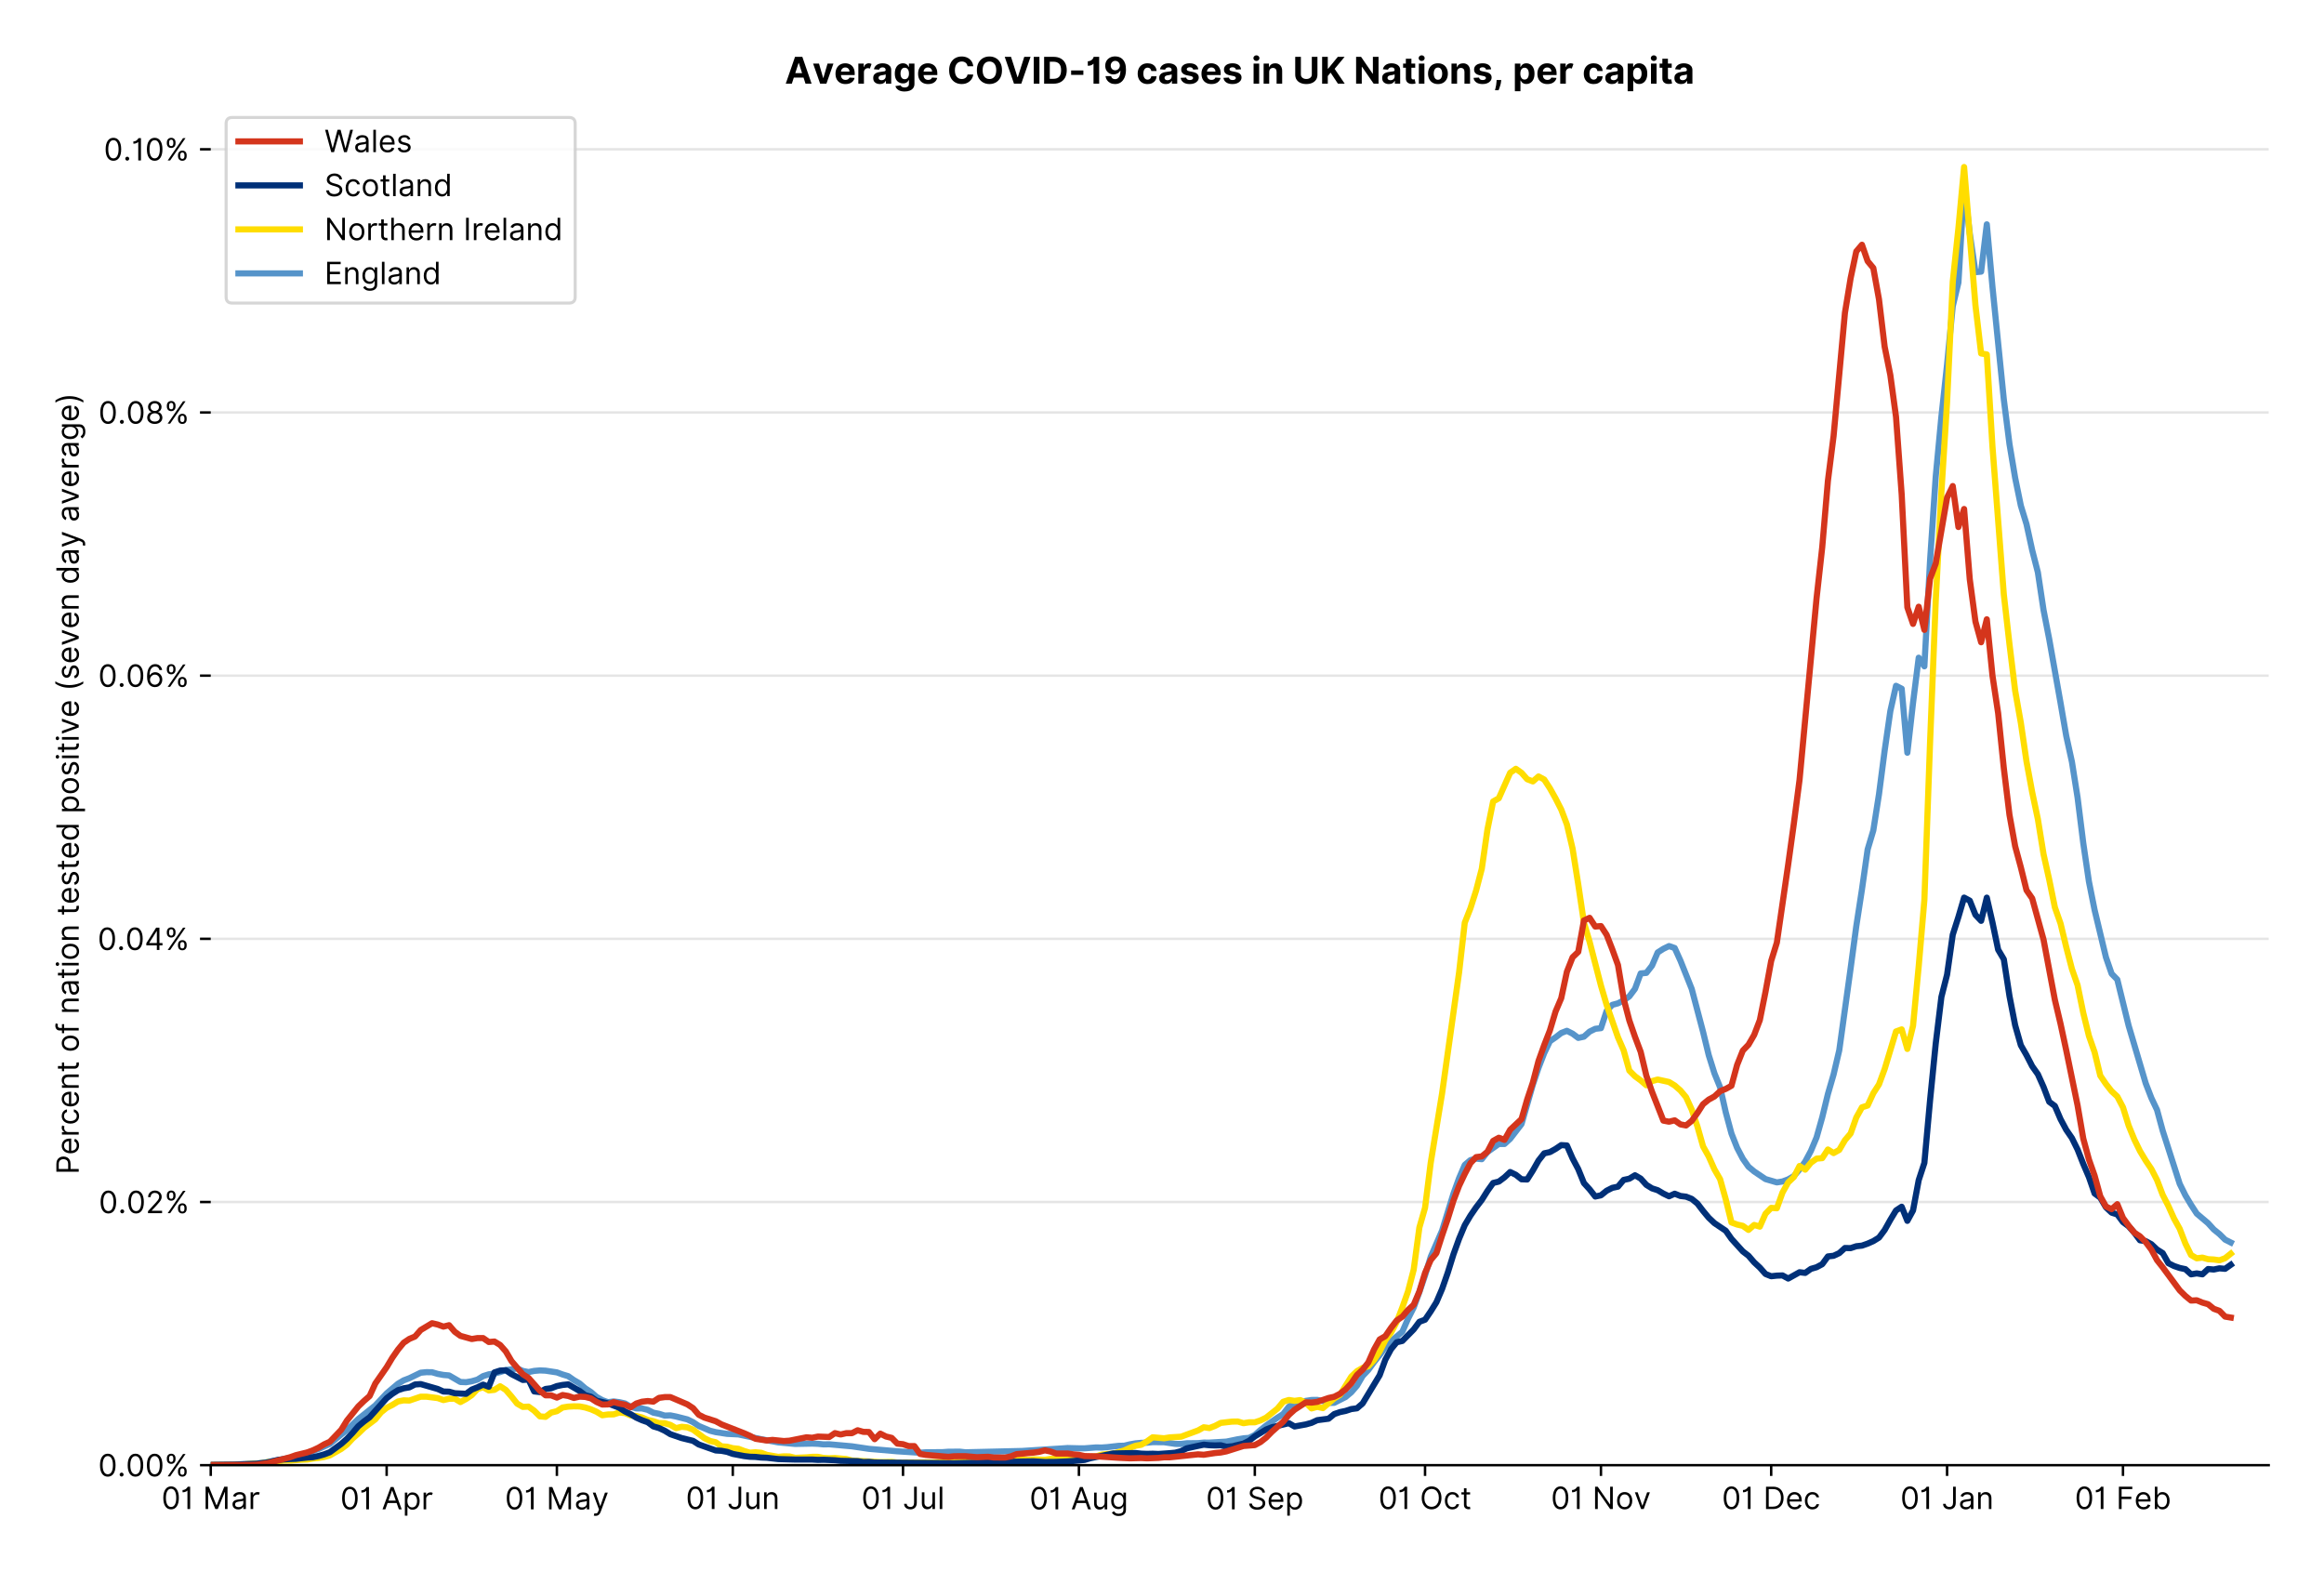 <?xml version="1.0" encoding="utf-8" standalone="no"?>
<!DOCTYPE svg PUBLIC "-//W3C//DTD SVG 1.1//EN"
  "http://www.w3.org/Graphics/SVG/1.1/DTD/svg11.dtd">
<!-- Created with matplotlib (https://matplotlib.org/) -->
<svg version="1.1" viewBox="0 0 756.175 511.276" xmlns="http://www.w3.org/2000/svg" xmlns:xlink="http://www.w3.org/1999/xlink">
 <defs>
  <style type="text/css">*{stroke-linecap:butt;stroke-linejoin:round;}</style>
 </defs>
 <g id="figure_1">
  <g id="patch_1">
   <path d="M 0 511.276 
L 756.175 511.276 
L 756.175 0 
L 0 0 
z
" style="fill:#ffffff;"/>
  </g>
  <g id="axes_1">
   <g id="patch_2">
    <path d="M 68.575 476.745 
L 738.175 476.745 
L 738.175 33.225 
L 68.575 33.225 
z
" style="fill:#ffffff;"/>
   </g>
   <g id="matplotlib.axis_1">
    <g id="xtick_1">
     <g id="line2d_1">
      <defs>
       <path d="M 0 0 
L 0 3.5 
" id="m97a387070b" style="stroke:#000000;stroke-width:0.8;"/>
      </defs>
      <g>
       <use style="stroke:#000000;stroke-width:0.8;" x="68.575" xlink:href="#m97a387070b" y="476.745"/>
      </g>
     </g>
     <g id="text_1">
      <!-- 01 Mar -->
      <g transform="translate(52.538 491.018)scale(0.1 -0.1)">
       <defs>
        <path d="M 31.25 -1 
Q 19.219 -1 12.594 8.766 
Q 5.969 18.531 5.969 36.359 
Q 5.969 54.047 12.641 63.875 
Q 19.312 73.719 31.25 73.719 
Q 43.188 73.719 49.859 63.875 
Q 56.531 54.047 56.531 36.359 
Q 56.531 18.531 49.906 8.766 
Q 43.297 -1 31.25 -1 
z
M 31.25 6.812 
Q 39.203 6.812 43.609 14.484 
Q 48.016 22.156 48.016 36.359 
Q 48.016 50.531 43.578 58.281 
Q 39.141 66.047 31.25 66.047 
Q 23.375 66.047 18.922 58.281 
Q 14.484 50.531 14.484 36.359 
Q 14.484 22.156 18.906 14.484 
Q 23.328 6.812 31.25 6.812 
z
" id="Inter-Regular-48"/>
        <path d="M 30.828 72.734 
L 30.828 0 
L 22.016 0 
L 22.016 59.938 
L 21.453 59.938 
Q 20.953 58.953 18.891 57.688 
Q 16.828 56.422 13.562 55.484 
Q 10.297 54.547 6.109 54.547 
L 6.109 61.938 
Q 10.328 61.938 13.422 63.453 
Q 16.516 64.984 18.594 67.047 
Q 20.672 69.109 21.75 70.766 
Q 22.828 72.438 23.016 72.734 
z
" id="Inter-Regular-49"/>
        <path id="Inter-Regular-32"/>
        <path d="M 8.812 72.734 
L 19.312 72.734 
L 44.031 12.359 
L 44.891 12.359 
L 69.609 72.734 
L 80.109 72.734 
L 80.109 0 
L 71.875 0 
L 71.875 55.25 
L 71.172 55.25 
L 48.438 0 
L 40.484 0 
L 17.75 55.25 
L 17.047 55.25 
L 17.047 0 
L 8.812 0 
z
" id="Inter-Regular-77"/>
        <path d="M 23.719 -1.281 
Q 18.531 -1.281 14.312 0.688 
Q 10.094 2.656 7.594 6.406 
Q 5.109 10.156 5.109 15.484 
Q 5.109 20.172 6.953 23.094 
Q 8.812 26.031 11.891 27.703 
Q 14.984 29.375 18.734 30.203 
Q 22.484 31.031 26.281 31.531 
Q 31.25 32.172 34.359 32.5 
Q 37.469 32.844 38.906 33.656 
Q 40.344 34.484 40.344 36.5 
L 40.344 36.797 
Q 40.344 42.047 37.484 44.953 
Q 34.625 47.875 28.844 47.875 
Q 22.828 47.875 19.422 45.234 
Q 16.016 42.609 14.625 39.625 
L 6.672 42.469 
Q 8.812 47.438 12.375 50.219 
Q 15.953 53.016 20.188 54.125 
Q 24.438 55.25 28.547 55.25 
Q 31.188 55.25 34.609 54.625 
Q 38.031 54.016 41.25 52.094 
Q 44.469 50.172 46.594 46.297 
Q 48.719 42.438 48.719 35.938 
L 48.719 0 
L 40.344 0 
L 40.344 7.391 
L 39.922 7.391 
Q 39.062 5.609 37.078 3.578 
Q 35.094 1.562 31.781 0.141 
Q 28.484 -1.281 23.719 -1.281 
z
M 25 6.25 
Q 29.969 6.25 33.391 8.203 
Q 36.828 10.156 38.578 13.234 
Q 40.344 16.328 40.344 19.75 
L 40.344 27.422 
Q 39.812 26.781 38.016 26.266 
Q 36.219 25.75 33.891 25.375 
Q 31.578 25 29.391 24.734 
Q 27.203 24.469 25.859 24.297 
Q 22.594 23.859 19.766 22.922 
Q 16.938 21.984 15.219 20.109 
Q 13.5 18.25 13.5 15.062 
Q 13.5 10.688 16.75 8.469 
Q 20 6.25 25 6.25 
z
" id="Inter-Regular-97"/>
        <path d="M 7.672 0 
L 7.672 54.547 
L 15.766 54.547 
L 15.766 46.312 
L 16.344 46.312 
Q 17.797 50.359 21.703 52.875 
Q 25.609 55.391 30.547 55.391 
Q 32.812 55.391 34.516 54.859 
Q 36.219 54.328 37.5 53.406 
L 34.656 46.312 
Q 33.766 46.766 32.578 47.031 
Q 31.391 47.297 29.828 47.297 
Q 23.859 47.297 19.953 43.656 
Q 16.047 40.016 16.047 34.516 
L 16.047 0 
z
" id="Inter-Regular-114"/>
       </defs>
       <use xlink:href="#Inter-Regular-48"/>
       <use x="62.5" xlink:href="#Inter-Regular-49"/>
       <use x="106.676" xlink:href="#Inter-Regular-32"/>
       <use x="134.801" xlink:href="#Inter-Regular-77"/>
       <use x="225.994" xlink:href="#Inter-Regular-97"/>
       <use x="282.386" xlink:href="#Inter-Regular-114"/>
      </g>
     </g>
    </g>
    <g id="xtick_2">
     <g id="line2d_2">
      <g>
       <use style="stroke:#000000;stroke-width:0.8;" x="125.809" xlink:href="#m97a387070b" y="476.745"/>
      </g>
     </g>
     <g id="text_2">
      <!-- 01 Apr -->
      <g transform="translate(110.724 491.117)scale(0.1 -0.1)">
       <defs>
        <path d="M 11.797 0 
L 2.562 0 
L 29.266 72.734 
L 38.359 72.734 
L 65.062 0 
L 55.828 0 
L 48.516 20.594 
L 19.109 20.594 
z
M 21.875 28.406 
L 45.734 28.406 
L 34.094 61.219 
L 33.531 61.219 
z
" id="Inter-Regular-65"/>
        <path d="M 7.672 -20.453 
L 7.672 54.547 
L 15.766 54.547 
L 15.766 45.875 
L 16.766 45.875 
Q 17.688 47.297 19.328 49.516 
Q 20.984 51.734 24.094 53.484 
Q 27.203 55.25 32.531 55.25 
Q 39.422 55.25 44.672 51.797 
Q 49.938 48.359 52.875 42.031 
Q 55.828 35.719 55.828 27.125 
Q 55.828 18.469 52.875 12.125 
Q 49.938 5.781 44.703 2.312 
Q 39.484 -1.141 32.672 -1.141 
Q 27.422 -1.141 24.25 0.609 
Q 21.094 2.375 19.391 4.625 
Q 17.688 6.891 16.766 8.375 
L 16.047 8.375 
L 16.047 -20.453 
z
M 15.906 27.266 
Q 15.906 18 19.938 12.188 
Q 23.969 6.391 31.531 6.391 
Q 36.797 6.391 40.328 9.172 
Q 43.859 11.969 45.641 16.703 
Q 47.438 21.453 47.438 27.266 
Q 47.438 33.031 45.672 37.656 
Q 43.922 42.297 40.391 45.016 
Q 36.859 47.734 31.531 47.734 
Q 23.859 47.734 19.875 42.078 
Q 15.906 36.438 15.906 27.266 
z
" id="Inter-Regular-112"/>
       </defs>
       <use xlink:href="#Inter-Regular-48"/>
       <use x="62.5" xlink:href="#Inter-Regular-49"/>
       <use x="106.676" xlink:href="#Inter-Regular-32"/>
       <use x="134.801" xlink:href="#Inter-Regular-65"/>
       <use x="202.415" xlink:href="#Inter-Regular-112"/>
       <use x="263.352" xlink:href="#Inter-Regular-114"/>
      </g>
     </g>
    </g>
    <g id="xtick_3">
     <g id="line2d_3">
      <g>
       <use style="stroke:#000000;stroke-width:0.8;" x="181.197" xlink:href="#m97a387070b" y="476.745"/>
      </g>
     </g>
     <g id="text_3">
      <!-- 01 May -->
      <g transform="translate(164.294 491.117)scale(0.1 -0.1)">
       <defs>
        <path d="M 12.781 -21.172 
Q 10.656 -21.172 8.984 -20.828 
Q 7.312 -20.484 6.672 -20.172 
L 8.812 -12.781 
Q 13.391 -13.953 16.453 -12.719 
Q 19.531 -11.5 21.734 -5.391 
L 23.578 -0.281 
L 3.406 54.547 
L 12.5 54.547 
L 27.562 11.078 
L 28.125 11.078 
L 43.188 54.547 
L 52.281 54.547 
L 28.844 -8.812 
Q 24.219 -21.172 12.781 -21.172 
z
" id="Inter-Regular-121"/>
       </defs>
       <use xlink:href="#Inter-Regular-48"/>
       <use x="62.5" xlink:href="#Inter-Regular-49"/>
       <use x="106.676" xlink:href="#Inter-Regular-32"/>
       <use x="134.801" xlink:href="#Inter-Regular-77"/>
       <use x="225.994" xlink:href="#Inter-Regular-97"/>
       <use x="282.386" xlink:href="#Inter-Regular-121"/>
      </g>
     </g>
    </g>
    <g id="xtick_4">
     <g id="line2d_4">
      <g>
       <use style="stroke:#000000;stroke-width:0.8;" x="238.432" xlink:href="#m97a387070b" y="476.745"/>
      </g>
     </g>
     <g id="text_4">
      <!-- 01 Jun -->
      <g transform="translate(223.147 491.018)scale(0.1 -0.1)">
       <defs>
        <path d="M 36.656 72.734 
L 45.453 72.734 
L 45.453 20.734 
Q 45.453 10.266 39.828 4.625 
Q 34.203 -1 24.719 -1 
Q 18.75 -1 14.094 1.188 
Q 9.453 3.375 6.781 7.422 
Q 4.125 11.469 4.125 17.047 
L 12.781 17.047 
Q 12.781 12.422 16.156 9.609 
Q 19.531 6.812 24.719 6.812 
Q 30.438 6.812 33.547 10.375 
Q 36.656 13.953 36.656 20.734 
z
" id="Inter-Regular-74"/>
        <path d="M 42.047 22.297 
L 42.047 54.547 
L 50.422 54.547 
L 50.422 0 
L 42.047 0 
L 42.047 9.234 
L 41.484 9.234 
Q 39.562 5.078 35.516 2.188 
Q 31.469 -0.703 25.281 -0.703 
Q 17.609 -0.703 12.641 4.375 
Q 7.672 9.453 7.672 19.891 
L 7.672 54.547 
L 16.047 54.547 
L 16.047 20.453 
Q 16.047 14.484 19.406 10.938 
Q 22.766 7.391 27.984 7.391 
Q 31.109 7.391 34.359 8.984 
Q 37.609 10.578 39.828 13.875 
Q 42.047 17.188 42.047 22.297 
z
" id="Inter-Regular-117"/>
        <path d="M 16.047 32.812 
L 16.047 0 
L 7.672 0 
L 7.672 54.547 
L 15.766 54.547 
L 15.766 46.016 
L 16.484 46.016 
Q 18.391 50.172 22.297 52.703 
Q 26.203 55.25 32.391 55.25 
Q 40.656 55.25 45.75 50.172 
Q 50.859 45.094 50.859 34.656 
L 50.859 0 
L 42.469 0 
L 42.469 34.094 
Q 42.469 40.516 39.125 44.125 
Q 35.797 47.734 29.969 47.734 
Q 23.969 47.734 20 43.844 
Q 16.047 39.953 16.047 32.812 
z
" id="Inter-Regular-110"/>
       </defs>
       <use xlink:href="#Inter-Regular-48"/>
       <use x="62.5" xlink:href="#Inter-Regular-49"/>
       <use x="106.676" xlink:href="#Inter-Regular-32"/>
       <use x="134.801" xlink:href="#Inter-Regular-74"/>
       <use x="189.063" xlink:href="#Inter-Regular-117"/>
       <use x="247.159" xlink:href="#Inter-Regular-110"/>
      </g>
     </g>
    </g>
    <g id="xtick_5">
     <g id="line2d_5">
      <g>
       <use style="stroke:#000000;stroke-width:0.8;" x="293.82" xlink:href="#m97a387070b" y="476.745"/>
      </g>
     </g>
     <g id="text_5">
      <!-- 01 Jul -->
      <g transform="translate(280.276 491.018)scale(0.1 -0.1)">
       <defs>
        <path d="M 16.047 72.734 
L 16.047 0 
L 7.672 0 
L 7.672 72.734 
z
" id="Inter-Regular-108"/>
       </defs>
       <use xlink:href="#Inter-Regular-48"/>
       <use x="62.5" xlink:href="#Inter-Regular-49"/>
       <use x="106.676" xlink:href="#Inter-Regular-32"/>
       <use x="134.801" xlink:href="#Inter-Regular-74"/>
       <use x="189.063" xlink:href="#Inter-Regular-117"/>
       <use x="247.159" xlink:href="#Inter-Regular-108"/>
      </g>
     </g>
    </g>
    <g id="xtick_6">
     <g id="line2d_6">
      <g>
       <use style="stroke:#000000;stroke-width:0.8;" x="351.054" xlink:href="#m97a387070b" y="476.745"/>
      </g>
     </g>
     <g id="text_6">
      <!-- 01 Aug -->
      <g transform="translate(334.982 491.117)scale(0.1 -0.1)">
       <defs>
        <path d="M 29.688 -21.594 
Q 20.562 -21.594 15.25 -18.266 
Q 9.938 -14.953 7.391 -10.656 
L 14.062 -5.969 
Q 15.203 -7.453 16.938 -9.391 
Q 18.688 -11.328 21.719 -12.766 
Q 24.75 -14.203 29.688 -14.203 
Q 36.297 -14.203 40.594 -11 
Q 44.891 -7.812 44.891 -1 
L 44.891 10.078 
L 44.172 10.078 
Q 43.25 8.594 41.562 6.406 
Q 39.875 4.219 36.734 2.531 
Q 33.594 0.859 28.266 0.859 
Q 21.656 0.859 16.422 3.984 
Q 11.188 7.109 8.141 13.062 
Q 5.109 19.031 5.109 27.562 
Q 5.109 35.938 8.062 42.172 
Q 11.016 48.406 16.266 51.828 
Q 21.516 55.25 28.406 55.25 
Q 33.734 55.25 36.875 53.484 
Q 40.016 51.734 41.703 49.516 
Q 43.391 47.297 44.312 45.875 
L 45.172 45.875 
L 45.172 54.547 
L 53.266 54.547 
L 53.266 -1.562 
Q 53.266 -8.594 50.078 -13.016 
Q 46.906 -17.438 41.562 -19.516 
Q 36.219 -21.594 29.688 -21.594 
z
M 29.406 8.375 
Q 36.969 8.375 41 13.5 
Q 45.031 18.641 45.031 27.703 
Q 45.031 36.547 41.047 42.141 
Q 37.078 47.734 29.406 47.734 
Q 24.078 47.734 20.547 45.031 
Q 17.016 42.328 15.25 37.781 
Q 13.5 33.234 13.5 27.703 
Q 13.5 19.172 17.5 13.766 
Q 21.516 8.375 29.406 8.375 
z
" id="Inter-Regular-103"/>
       </defs>
       <use xlink:href="#Inter-Regular-48"/>
       <use x="62.5" xlink:href="#Inter-Regular-49"/>
       <use x="106.676" xlink:href="#Inter-Regular-32"/>
       <use x="134.801" xlink:href="#Inter-Regular-65"/>
       <use x="202.415" xlink:href="#Inter-Regular-117"/>
       <use x="260.511" xlink:href="#Inter-Regular-103"/>
      </g>
     </g>
    </g>
    <g id="xtick_7">
     <g id="line2d_7">
      <g>
       <use style="stroke:#000000;stroke-width:0.8;" x="408.289" xlink:href="#m97a387070b" y="476.745"/>
      </g>
     </g>
     <g id="text_7">
      <!-- 01 Sep -->
      <g transform="translate(392.401 491.117)scale(0.1 -0.1)">
       <defs>
        <path d="M 48.578 54.547 
Q 47.938 59.938 43.391 62.922 
Q 38.844 65.906 32.25 65.906 
Q 25 65.906 20.594 62.484 
Q 16.188 59.062 16.188 53.828 
Q 16.188 49.922 18.578 47.531 
Q 20.984 45.141 24.266 43.797 
Q 27.562 42.469 30.25 41.766 
L 37.641 39.766 
Q 40.484 39.031 43.984 37.719 
Q 47.484 36.406 50.688 34.141 
Q 53.906 31.891 56 28.375 
Q 58.094 24.859 58.094 19.75 
Q 58.094 13.844 55.016 9.078 
Q 51.953 4.328 46.078 1.516 
Q 40.203 -1.281 31.812 -1.281 
Q 20.094 -1.281 13.203 4.25 
Q 6.328 9.797 5.688 18.75 
L 14.781 18.75 
Q 15.125 14.625 17.562 11.938 
Q 20 9.266 23.734 7.969 
Q 27.484 6.672 31.812 6.672 
Q 36.859 6.672 40.875 8.328 
Q 44.891 9.984 47.234 12.938 
Q 49.578 15.906 49.578 19.891 
Q 49.578 23.516 47.547 25.781 
Q 45.531 28.047 42.219 29.469 
Q 38.922 30.891 35.094 31.953 
L 26.141 34.516 
Q 17.609 36.969 12.641 41.516 
Q 7.672 46.062 7.672 53.406 
Q 7.672 59.516 10.984 64.078 
Q 14.312 68.641 19.938 71.172 
Q 25.562 73.719 32.531 73.719 
Q 39.562 73.719 45.031 71.219 
Q 50.5 68.719 53.703 64.375 
Q 56.922 60.047 57.109 54.547 
z
" id="Inter-Regular-83"/>
        <path d="M 30.547 -1.141 
Q 22.656 -1.141 16.953 2.359 
Q 11.266 5.859 8.188 12.156 
Q 5.109 18.469 5.109 26.844 
Q 5.109 35.234 8.188 41.641 
Q 11.266 48.047 16.781 51.641 
Q 22.297 55.25 29.688 55.25 
Q 33.953 55.25 38.109 53.828 
Q 42.266 52.422 45.672 49.234 
Q 49.078 46.062 51.094 40.844 
Q 53.125 35.625 53.125 27.984 
L 53.125 24.438 
L 13.531 24.438 
Q 13.812 15.703 18.484 11.047 
Q 23.156 6.391 30.547 6.391 
Q 35.484 6.391 39.031 8.516 
Q 42.578 10.656 44.172 14.922 
L 52.281 12.641 
Q 50.359 6.469 44.594 2.656 
Q 38.844 -1.141 30.547 -1.141 
z
M 13.531 31.672 
L 44.609 31.672 
Q 44.609 38.594 40.547 43.156 
Q 36.5 47.734 29.688 47.734 
Q 24.891 47.734 21.375 45.484 
Q 17.859 43.25 15.828 39.578 
Q 13.812 35.906 13.531 31.672 
z
" id="Inter-Regular-101"/>
       </defs>
       <use xlink:href="#Inter-Regular-48"/>
       <use x="62.5" xlink:href="#Inter-Regular-49"/>
       <use x="106.676" xlink:href="#Inter-Regular-32"/>
       <use x="134.801" xlink:href="#Inter-Regular-83"/>
       <use x="198.58" xlink:href="#Inter-Regular-101"/>
       <use x="256.818" xlink:href="#Inter-Regular-112"/>
      </g>
     </g>
    </g>
    <g id="xtick_8">
     <g id="line2d_8">
      <g>
       <use style="stroke:#000000;stroke-width:0.8;" x="463.677" xlink:href="#m97a387070b" y="476.745"/>
      </g>
     </g>
     <g id="text_8">
      <!-- 01 Oct -->
      <g transform="translate(448.52 491.018)scale(0.1 -0.1)">
       <defs>
        <path d="M 70.172 36.359 
Q 70.172 24.859 66.016 16.469 
Q 61.859 8.094 54.609 3.547 
Q 47.375 -1 38.062 -1 
Q 28.766 -1 21.516 3.547 
Q 14.281 8.094 10.125 16.469 
Q 5.969 24.859 5.969 36.359 
Q 5.969 47.875 10.125 56.25 
Q 14.281 64.625 21.516 69.172 
Q 28.766 73.719 38.062 73.719 
Q 47.375 73.719 54.609 69.172 
Q 61.859 64.625 66.016 56.25 
Q 70.172 47.875 70.172 36.359 
z
M 61.656 36.359 
Q 61.656 45.812 58.5 52.312 
Q 55.359 58.812 50.016 62.141 
Q 44.672 65.484 38.062 65.484 
Q 31.469 65.484 26.125 62.141 
Q 20.781 58.812 17.625 52.312 
Q 14.484 45.812 14.484 36.359 
Q 14.484 26.922 17.625 20.422 
Q 20.781 13.922 26.125 10.578 
Q 31.469 7.25 38.062 7.25 
Q 44.672 7.25 50.016 10.578 
Q 55.359 13.922 58.5 20.422 
Q 61.656 26.922 61.656 36.359 
z
" id="Inter-Regular-79"/>
        <path d="M 29.828 -1.141 
Q 22.156 -1.141 16.609 2.484 
Q 11.078 6.109 8.094 12.469 
Q 5.109 18.828 5.109 26.984 
Q 5.109 35.297 8.188 41.672 
Q 11.266 48.047 16.781 51.641 
Q 22.297 55.25 29.688 55.25 
Q 35.438 55.25 40.047 53.125 
Q 44.672 51 47.609 47.156 
Q 50.562 43.328 51.281 38.203 
L 42.906 38.203 
Q 41.938 41.938 38.656 44.828 
Q 35.375 47.734 29.828 47.734 
Q 22.484 47.734 17.984 42.141 
Q 13.5 36.547 13.5 27.266 
Q 13.5 17.797 17.938 12.094 
Q 22.375 6.391 29.828 6.391 
Q 34.734 6.391 38.234 8.906 
Q 41.734 11.438 42.906 15.906 
L 51.281 15.906 
Q 50.562 11.078 47.781 7.219 
Q 45 3.375 40.438 1.109 
Q 35.875 -1.141 29.828 -1.141 
z
" id="Inter-Regular-99"/>
        <path d="M 31.391 54.547 
L 31.391 47.438 
L 19.75 47.438 
L 19.75 15.625 
Q 19.75 12.078 20.797 10.312 
Q 21.844 8.562 23.484 7.969 
Q 25.141 7.391 26.984 7.391 
Q 28.375 7.391 29.266 7.547 
Q 30.156 7.703 30.688 7.812 
L 32.391 0.281 
Q 31.531 -0.031 30 -0.359 
Q 28.484 -0.703 26.141 -0.703 
Q 22.594 -0.703 19.188 0.812 
Q 15.797 2.344 13.578 5.469 
Q 11.359 8.594 11.359 13.359 
L 11.359 47.438 
L 3.125 47.438 
L 3.125 54.547 
L 11.359 54.547 
L 11.359 67.609 
L 19.75 67.609 
L 19.75 54.547 
z
" id="Inter-Regular-116"/>
       </defs>
       <use xlink:href="#Inter-Regular-48"/>
       <use x="62.5" xlink:href="#Inter-Regular-49"/>
       <use x="106.676" xlink:href="#Inter-Regular-32"/>
       <use x="134.801" xlink:href="#Inter-Regular-79"/>
       <use x="210.938" xlink:href="#Inter-Regular-99"/>
       <use x="266.761" xlink:href="#Inter-Regular-116"/>
      </g>
     </g>
    </g>
    <g id="xtick_9">
     <g id="line2d_9">
      <g>
       <use style="stroke:#000000;stroke-width:0.8;" x="520.911" xlink:href="#m97a387070b" y="476.745"/>
      </g>
     </g>
     <g id="text_9">
      <!-- 01 Nov -->
      <g transform="translate(504.64 491.018)scale(0.1 -0.1)">
       <defs>
        <path d="M 66.484 72.734 
L 66.484 0 
L 57.953 0 
L 18.328 57.109 
L 17.609 57.109 
L 17.609 0 
L 8.812 0 
L 8.812 72.734 
L 17.328 72.734 
L 57.109 15.484 
L 57.812 15.484 
L 57.812 72.734 
z
" id="Inter-Regular-78"/>
        <path d="M 29.828 -1.141 
Q 22.438 -1.141 16.875 2.375 
Q 11.328 5.891 8.219 12.203 
Q 5.109 18.531 5.109 26.984 
Q 5.109 35.516 8.219 41.859 
Q 11.328 48.219 16.875 51.734 
Q 22.438 55.25 29.828 55.25 
Q 37.219 55.25 42.766 51.734 
Q 48.328 48.219 51.438 41.859 
Q 54.547 35.516 54.547 26.984 
Q 54.547 18.531 51.438 12.203 
Q 48.328 5.891 42.766 2.375 
Q 37.219 -1.141 29.828 -1.141 
z
M 29.828 6.391 
Q 35.438 6.391 39.062 9.266 
Q 42.688 12.141 44.422 16.828 
Q 46.172 21.516 46.172 26.984 
Q 46.172 32.453 44.422 37.172 
Q 42.688 41.906 39.062 44.812 
Q 35.438 47.734 29.828 47.734 
Q 24.219 47.734 20.594 44.812 
Q 16.969 41.906 15.234 37.172 
Q 13.5 32.453 13.5 26.984 
Q 13.5 21.516 15.234 16.828 
Q 16.969 12.141 20.594 9.266 
Q 24.219 6.391 29.828 6.391 
z
" id="Inter-Regular-111"/>
        <path d="M 52.281 54.547 
L 32.109 0 
L 23.578 0 
L 3.406 54.547 
L 12.5 54.547 
L 27.562 11.078 
L 28.125 11.078 
L 43.188 54.547 
z
" id="Inter-Regular-118"/>
       </defs>
       <use xlink:href="#Inter-Regular-48"/>
       <use x="62.5" xlink:href="#Inter-Regular-49"/>
       <use x="106.676" xlink:href="#Inter-Regular-32"/>
       <use x="134.801" xlink:href="#Inter-Regular-78"/>
       <use x="210.085" xlink:href="#Inter-Regular-111"/>
       <use x="269.744" xlink:href="#Inter-Regular-118"/>
      </g>
     </g>
    </g>
    <g id="xtick_10">
     <g id="line2d_10">
      <g>
       <use style="stroke:#000000;stroke-width:0.8;" x="576.299" xlink:href="#m97a387070b" y="476.745"/>
      </g>
     </g>
     <g id="text_10">
      <!-- 01 Dec -->
      <g transform="translate(560.262 491.018)scale(0.1 -0.1)">
       <defs>
        <path d="M 31.25 0 
L 8.812 0 
L 8.812 72.734 
L 32.25 72.734 
Q 42.828 72.734 50.359 68.375 
Q 57.891 64.031 61.891 55.906 
Q 65.906 47.797 65.906 36.5 
Q 65.906 25.141 61.859 16.953 
Q 57.812 8.766 50.062 4.375 
Q 42.328 0 31.25 0 
z
M 17.609 7.812 
L 30.688 7.812 
Q 44.219 7.812 50.797 15.5 
Q 57.391 23.188 57.391 36.5 
Q 57.391 49.719 50.922 57.312 
Q 44.469 64.922 31.672 64.922 
L 17.609 64.922 
z
" id="Inter-Regular-68"/>
       </defs>
       <use xlink:href="#Inter-Regular-48"/>
       <use x="62.5" xlink:href="#Inter-Regular-49"/>
       <use x="106.676" xlink:href="#Inter-Regular-32"/>
       <use x="134.801" xlink:href="#Inter-Regular-68"/>
       <use x="206.676" xlink:href="#Inter-Regular-101"/>
       <use x="264.915" xlink:href="#Inter-Regular-99"/>
      </g>
     </g>
    </g>
    <g id="xtick_11">
     <g id="line2d_11">
      <g>
       <use style="stroke:#000000;stroke-width:0.8;" x="633.533" xlink:href="#m97a387070b" y="476.745"/>
      </g>
     </g>
     <g id="text_11">
      <!-- 01 Jan -->
      <g transform="translate(618.334 491.018)scale(0.1 -0.1)">
       <use xlink:href="#Inter-Regular-48"/>
       <use x="62.5" xlink:href="#Inter-Regular-49"/>
       <use x="106.676" xlink:href="#Inter-Regular-32"/>
       <use x="134.801" xlink:href="#Inter-Regular-74"/>
       <use x="189.063" xlink:href="#Inter-Regular-97"/>
       <use x="245.455" xlink:href="#Inter-Regular-110"/>
      </g>
     </g>
    </g>
    <g id="xtick_12">
     <g id="line2d_12">
      <g>
       <use style="stroke:#000000;stroke-width:0.8;" x="690.768" xlink:href="#m97a387070b" y="476.745"/>
      </g>
     </g>
     <g id="text_12">
      <!-- 01 Feb -->
      <g transform="translate(675.079 491.018)scale(0.1 -0.1)">
       <defs>
        <path d="M 8.812 0 
L 8.812 72.734 
L 52.422 72.734 
L 52.422 64.922 
L 17.609 64.922 
L 17.609 40.344 
L 49.156 40.344 
L 49.156 32.531 
L 17.609 32.531 
L 17.609 0 
z
" id="Inter-Regular-70"/>
        <path d="M 8.812 0 
L 8.812 72.734 
L 17.188 72.734 
L 17.188 45.875 
L 17.906 45.875 
Q 18.828 47.297 20.469 49.516 
Q 22.125 51.734 25.234 53.484 
Q 28.344 55.25 33.672 55.25 
Q 40.562 55.25 45.812 51.797 
Q 51.062 48.359 54.016 42.031 
Q 56.969 35.719 56.969 27.125 
Q 56.969 18.469 54.016 12.125 
Q 51.062 5.781 45.844 2.312 
Q 40.625 -1.141 33.812 -1.141 
Q 28.547 -1.141 25.391 0.609 
Q 22.234 2.375 20.531 4.625 
Q 18.828 6.891 17.906 8.375 
L 16.906 8.375 
L 16.906 0 
z
M 17.047 27.266 
Q 17.047 18 21.078 12.188 
Q 25.109 6.391 32.672 6.391 
Q 37.922 6.391 41.453 9.172 
Q 45 11.969 46.781 16.703 
Q 48.578 21.453 48.578 27.266 
Q 48.578 33.031 46.812 37.656 
Q 45.062 42.297 41.531 45.016 
Q 38 47.734 32.672 47.734 
Q 25 47.734 21.016 42.078 
Q 17.047 36.438 17.047 27.266 
z
" id="Inter-Regular-98"/>
       </defs>
       <use xlink:href="#Inter-Regular-48"/>
       <use x="62.5" xlink:href="#Inter-Regular-49"/>
       <use x="106.676" xlink:href="#Inter-Regular-32"/>
       <use x="134.801" xlink:href="#Inter-Regular-70"/>
       <use x="193.466" xlink:href="#Inter-Regular-101"/>
       <use x="251.705" xlink:href="#Inter-Regular-98"/>
      </g>
     </g>
    </g>
   </g>
   <g id="matplotlib.axis_2">
    <g id="ytick_1">
     <g id="line2d_13">
      <path clip-path="url(#p891b9b4c5c)" d="M 68.575 476.745 
L 738.175 476.745 
" style="fill:none;stroke:#e5e5e5;stroke-linecap:square;stroke-width:0.8;"/>
     </g>
     <g id="line2d_14">
      <defs>
       <path d="M 0 0 
L -3.5 0 
" id="ma90da0dac1" style="stroke:#000000;stroke-width:0.8;"/>
      </defs>
      <g>
       <use style="stroke:#000000;stroke-width:0.8;" x="68.575" xlink:href="#ma90da0dac1" y="476.745"/>
      </g>
     </g>
     <g id="text_13">
      <!-- 0.00% -->
      <g transform="translate(31.944 480.382)scale(0.1 -0.1)">
       <defs>
        <path d="M 13.781 -0.562 
Q 11.156 -0.562 9.266 1.312 
Q 7.391 3.203 7.391 5.828 
Q 7.391 8.453 9.266 10.328 
Q 11.156 12.219 13.781 12.219 
Q 16.406 12.219 18.281 10.328 
Q 20.172 8.453 20.172 5.828 
Q 20.172 3.203 18.281 1.312 
Q 16.406 -0.562 13.781 -0.562 
z
" id="Inter-Regular-46"/>
        <path d="M 44.609 13.641 
L 44.609 17.469 
Q 44.609 21.453 46.25 24.766 
Q 47.906 28.094 51.078 30.094 
Q 54.266 32.109 58.812 32.109 
Q 63.422 32.109 66.547 30.094 
Q 69.672 28.094 71.266 24.766 
Q 72.875 21.453 72.875 17.469 
L 72.875 13.641 
Q 72.875 9.656 71.25 6.328 
Q 69.641 3.016 66.5 1 
Q 63.359 -1 58.812 -1 
Q 54.188 -1 51.031 1 
Q 47.875 3.016 46.234 6.328 
Q 44.609 9.656 44.609 13.641 
z
M 8.375 55.25 
L 8.375 59.094 
Q 8.375 63.062 10.031 66.375 
Q 11.688 69.703 14.859 71.703 
Q 18.047 73.719 22.594 73.719 
Q 27.203 73.719 30.328 71.703 
Q 33.453 69.703 35.047 66.375 
Q 36.656 63.062 36.656 59.094 
L 36.656 55.25 
Q 36.656 51.281 35.031 47.953 
Q 33.422 44.641 30.266 42.625 
Q 27.125 40.625 22.594 40.625 
Q 17.969 40.625 14.812 42.625 
Q 11.656 44.641 10.016 47.953 
Q 8.375 51.281 8.375 55.25 
z
M 11.078 0 
L 61.078 72.734 
L 69.172 72.734 
L 19.172 0 
z
M 51.844 17.469 
L 51.844 13.641 
Q 51.844 10.328 53.406 7.719 
Q 54.969 5.109 58.812 5.109 
Q 62.531 5.109 64.078 7.719 
Q 65.625 10.328 65.625 13.641 
L 65.625 17.469 
Q 65.625 20.781 64.125 23.391 
Q 62.641 26 58.812 26 
Q 55.078 26 53.453 23.391 
Q 51.844 20.781 51.844 17.469 
z
M 15.625 59.094 
L 15.625 55.25 
Q 15.625 51.953 17.188 49.344 
Q 18.75 46.734 22.594 46.734 
Q 26.312 46.734 27.859 49.344 
Q 29.406 51.953 29.406 55.25 
L 29.406 59.094 
Q 29.406 62.391 27.906 65 
Q 26.422 67.609 22.594 67.609 
Q 18.859 67.609 17.234 65 
Q 15.625 62.391 15.625 59.094 
z
" id="Inter-Regular-37"/>
       </defs>
       <use xlink:href="#Inter-Regular-48"/>
       <use x="62.5" xlink:href="#Inter-Regular-46"/>
       <use x="90.057" xlink:href="#Inter-Regular-48"/>
       <use x="152.557" xlink:href="#Inter-Regular-48"/>
       <use x="215.057" xlink:href="#Inter-Regular-37"/>
      </g>
     </g>
    </g>
    <g id="ytick_2">
     <g id="line2d_15">
      <path clip-path="url(#p891b9b4c5c)" d="M 68.575 391.111 
L 738.175 391.111 
" style="fill:none;stroke:#e5e5e5;stroke-linecap:square;stroke-width:0.8;"/>
     </g>
     <g id="line2d_16">
      <g>
       <use style="stroke:#000000;stroke-width:0.8;" x="68.575" xlink:href="#ma90da0dac1" y="391.111"/>
      </g>
     </g>
     <g id="text_14">
      <!-- 0.02% -->
      <g transform="translate(32.142 394.747)scale(0.1 -0.1)">
       <defs>
        <path d="M 7.531 0 
L 7.531 6.391 
L 31.531 32.672 
Q 35.766 37.281 38.5 40.703 
Q 41.234 44.141 42.562 47.172 
Q 43.891 50.219 43.891 53.547 
Q 43.891 59.297 39.891 62.672 
Q 35.906 66.047 29.969 66.047 
Q 23.656 66.047 19.922 62.266 
Q 16.188 58.484 16.188 52.266 
L 7.812 52.266 
Q 7.812 58.672 10.75 63.5 
Q 13.703 68.328 18.797 71.016 
Q 23.906 73.719 30.25 73.719 
Q 36.656 73.719 41.578 71.016 
Q 46.516 68.328 49.312 63.734 
Q 52.125 59.156 52.125 53.547 
Q 52.125 49.531 50.688 45.719 
Q 49.25 41.906 45.719 37.234 
Q 42.188 32.562 35.938 25.859 
L 19.609 8.375 
L 19.609 7.812 
L 53.406 7.812 
L 53.406 0 
z
" id="Inter-Regular-50"/>
       </defs>
       <use xlink:href="#Inter-Regular-48"/>
       <use x="62.5" xlink:href="#Inter-Regular-46"/>
       <use x="90.057" xlink:href="#Inter-Regular-48"/>
       <use x="152.557" xlink:href="#Inter-Regular-50"/>
       <use x="213.068" xlink:href="#Inter-Regular-37"/>
      </g>
     </g>
    </g>
    <g id="ytick_3">
     <g id="line2d_17">
      <path clip-path="url(#p891b9b4c5c)" d="M 68.575 305.477 
L 738.175 305.477 
" style="fill:none;stroke:#e5e5e5;stroke-linecap:square;stroke-width:0.8;"/>
     </g>
     <g id="line2d_18">
      <g>
       <use style="stroke:#000000;stroke-width:0.8;" x="68.575" xlink:href="#ma90da0dac1" y="305.477"/>
      </g>
     </g>
     <g id="text_15">
      <!-- 0.04% -->
      <g transform="translate(31.773 309.113)scale(0.1 -0.1)">
       <defs>
        <path d="M 5.828 14.922 
L 5.828 22.156 
L 37.781 72.734 
L 48.438 72.734 
L 48.438 22.734 
L 58.375 22.734 
L 58.375 14.922 
L 48.438 14.922 
L 48.438 0 
L 40.062 0 
L 40.062 14.922 
z
M 40.062 22.734 
L 40.062 61.5 
L 39.484 61.5 
L 15.344 23.297 
L 15.344 22.734 
z
" id="Inter-Regular-52"/>
       </defs>
       <use xlink:href="#Inter-Regular-48"/>
       <use x="62.5" xlink:href="#Inter-Regular-46"/>
       <use x="90.057" xlink:href="#Inter-Regular-48"/>
       <use x="152.557" xlink:href="#Inter-Regular-52"/>
       <use x="216.761" xlink:href="#Inter-Regular-37"/>
      </g>
     </g>
    </g>
    <g id="ytick_4">
     <g id="line2d_19">
      <path clip-path="url(#p891b9b4c5c)" d="M 68.575 219.842 
L 738.175 219.842 
" style="fill:none;stroke:#e5e5e5;stroke-linecap:square;stroke-width:0.8;"/>
     </g>
     <g id="line2d_20">
      <g>
       <use style="stroke:#000000;stroke-width:0.8;" x="68.575" xlink:href="#ma90da0dac1" y="219.842"/>
      </g>
     </g>
     <g id="text_16">
      <!-- 0.06% -->
      <g transform="translate(31.958 223.479)scale(0.1 -0.1)">
       <defs>
        <path d="M 31.672 -1 
Q 27.203 -0.922 22.719 0.703 
Q 18.25 2.344 14.562 6.234 
Q 10.875 10.125 8.625 16.781 
Q 6.391 23.438 6.391 33.516 
Q 6.391 52.906 13.453 63.375 
Q 20.531 73.859 32.812 73.859 
Q 41.969 73.859 48.016 68.5 
Q 54.078 63.141 55.406 54.547 
L 46.734 54.547 
Q 45.531 59.547 42.047 62.797 
Q 38.562 66.047 32.812 66.047 
Q 24.359 66.047 19.516 58.672 
Q 14.672 51.312 14.625 37.922 
L 15.203 37.922 
Q 18.188 42.438 22.828 45 
Q 27.484 47.578 33.094 47.578 
Q 39.344 47.578 44.531 44.469 
Q 49.719 41.375 52.844 35.922 
Q 55.969 30.469 55.969 23.438 
Q 55.969 16.688 52.953 11.094 
Q 49.938 5.5 44.484 2.219 
Q 39.031 -1.062 31.672 -1 
z
M 31.672 6.812 
Q 36.156 6.812 39.719 9.047 
Q 43.297 11.297 45.359 15.062 
Q 47.438 18.828 47.438 23.438 
Q 47.438 27.953 45.438 31.656 
Q 43.438 35.375 39.938 37.562 
Q 36.438 39.766 31.969 39.766 
Q 27.453 39.766 23.828 37.453 
Q 20.203 35.156 18.078 31.406 
Q 15.953 27.656 15.906 23.297 
Q 15.906 18.969 17.953 15.203 
Q 20 11.438 23.562 9.125 
Q 27.125 6.812 31.672 6.812 
z
" id="Inter-Regular-54"/>
       </defs>
       <use xlink:href="#Inter-Regular-48"/>
       <use x="62.5" xlink:href="#Inter-Regular-46"/>
       <use x="90.057" xlink:href="#Inter-Regular-48"/>
       <use x="152.557" xlink:href="#Inter-Regular-54"/>
       <use x="214.915" xlink:href="#Inter-Regular-37"/>
      </g>
     </g>
    </g>
    <g id="ytick_5">
     <g id="line2d_21">
      <path clip-path="url(#p891b9b4c5c)" d="M 68.575 134.208 
L 738.175 134.208 
" style="fill:none;stroke:#e5e5e5;stroke-linecap:square;stroke-width:0.8;"/>
     </g>
     <g id="line2d_22">
      <g>
       <use style="stroke:#000000;stroke-width:0.8;" x="68.575" xlink:href="#ma90da0dac1" y="134.208"/>
      </g>
     </g>
     <g id="text_17">
      <!-- 0.08% -->
      <g transform="translate(32.028 137.845)scale(0.1 -0.1)">
       <defs>
        <path d="M 30.828 -1 
Q 23.516 -1 17.922 1.609 
Q 12.328 4.219 9.203 8.812 
Q 6.078 13.422 6.109 19.312 
Q 6.078 23.938 7.922 27.859 
Q 9.766 31.781 12.969 34.422 
Q 16.188 37.078 20.172 37.781 
L 20.172 38.203 
Q 14.953 39.562 11.859 44.078 
Q 8.766 48.609 8.812 54.406 
Q 8.766 59.938 11.609 64.297 
Q 14.453 68.672 19.438 71.188 
Q 24.438 73.719 30.828 73.719 
Q 37.141 73.719 42.109 71.188 
Q 47.094 68.672 49.953 64.297 
Q 52.812 59.938 52.844 54.406 
Q 52.812 48.609 49.703 44.078 
Q 46.594 39.562 41.484 38.203 
L 41.484 37.781 
Q 45.422 37.078 48.578 34.422 
Q 51.734 31.781 53.609 27.859 
Q 55.5 23.938 55.547 19.312 
Q 55.5 13.422 52.359 8.812 
Q 49.219 4.219 43.656 1.609 
Q 38.109 -1 30.828 -1 
z
M 30.828 6.812 
Q 38.219 6.812 42.531 10.344 
Q 46.844 13.891 46.875 19.75 
Q 46.844 23.859 44.75 27.016 
Q 42.656 30.188 39.047 32 
Q 35.438 33.812 30.828 33.812 
Q 26.172 33.812 22.531 32 
Q 18.891 30.188 16.812 27.016 
Q 14.734 23.859 14.781 19.75 
Q 14.734 13.891 19.031 10.344 
Q 23.328 6.812 30.828 6.812 
z
M 30.828 41.328 
Q 36.688 41.328 40.484 44.75 
Q 44.281 48.188 44.312 53.828 
Q 44.281 59.375 40.562 62.703 
Q 36.859 66.047 30.828 66.047 
Q 24.719 66.047 21 62.703 
Q 17.297 59.375 17.328 53.828 
Q 17.297 48.188 21.078 44.75 
Q 24.859 41.328 30.828 41.328 
z
" id="Inter-Regular-56"/>
       </defs>
       <use xlink:href="#Inter-Regular-48"/>
       <use x="62.5" xlink:href="#Inter-Regular-46"/>
       <use x="90.057" xlink:href="#Inter-Regular-48"/>
       <use x="152.557" xlink:href="#Inter-Regular-56"/>
       <use x="214.205" xlink:href="#Inter-Regular-37"/>
      </g>
     </g>
    </g>
    <g id="ytick_6">
     <g id="line2d_23">
      <path clip-path="url(#p891b9b4c5c)" d="M 68.575 48.574 
L 738.175 48.574 
" style="fill:none;stroke:#e5e5e5;stroke-linecap:square;stroke-width:0.8;"/>
     </g>
     <g id="line2d_24">
      <g>
       <use style="stroke:#000000;stroke-width:0.8;" x="68.575" xlink:href="#ma90da0dac1" y="48.574"/>
      </g>
     </g>
     <g id="text_18">
      <!-- 0.10% -->
      <g transform="translate(33.777 52.211)scale(0.1 -0.1)">
       <use xlink:href="#Inter-Regular-48"/>
       <use x="62.5" xlink:href="#Inter-Regular-46"/>
       <use x="90.057" xlink:href="#Inter-Regular-49"/>
       <use x="134.233" xlink:href="#Inter-Regular-48"/>
       <use x="196.733" xlink:href="#Inter-Regular-37"/>
      </g>
     </g>
    </g>
    <g id="text_19">
     <!-- Percent of nation tested positive (seven day average) -->
     <g transform="translate(25.614 382.124)rotate(-90)scale(0.1 -0.1)">
      <defs>
       <path d="M 8.812 0 
L 8.812 72.734 
L 33.375 72.734 
Q 41.938 72.734 47.391 69.656 
Q 52.844 66.578 55.469 61.359 
Q 58.094 56.141 58.094 49.719 
Q 58.094 43.281 55.484 38.031 
Q 52.875 32.781 47.438 29.672 
Q 42.016 26.562 33.531 26.562 
L 17.609 26.562 
L 17.609 0 
z
M 17.609 34.375 
L 33.234 34.375 
Q 42.016 34.375 45.719 38.781 
Q 49.438 43.188 49.438 49.719 
Q 49.438 56.281 45.703 60.594 
Q 41.969 64.922 33.094 64.922 
L 17.609 64.922 
z
" id="Inter-Regular-80"/>
       <path d="M 31.969 54.547 
L 31.969 47.438 
L 19.75 47.438 
L 19.75 0 
L 11.359 0 
L 11.359 47.438 
L 2.562 47.438 
L 2.562 54.547 
L 11.359 54.547 
L 11.359 62.078 
Q 11.359 66.766 13.562 69.891 
Q 15.766 73.016 19.281 74.578 
Q 22.797 76.141 26.703 76.141 
Q 29.797 76.141 31.75 75.641 
Q 33.703 75.141 34.656 74.719 
L 32.25 67.469 
Q 31.609 67.688 30.484 68 
Q 29.375 68.328 27.562 68.328 
Q 23.406 68.328 21.578 66.234 
Q 19.75 64.141 19.75 60.078 
L 19.75 54.547 
z
" id="Inter-Regular-102"/>
       <path d="M 7.672 0 
L 7.672 54.547 
L 16.047 54.547 
L 16.047 0 
z
M 11.938 63.641 
Q 9.484 63.641 7.719 65.297 
Q 5.969 66.969 5.969 69.312 
Q 5.969 71.656 7.719 73.328 
Q 9.484 75 11.938 75 
Q 14.391 75 16.141 73.328 
Q 17.906 71.656 17.906 69.312 
Q 17.906 66.969 16.141 65.297 
Q 14.391 63.641 11.938 63.641 
z
" id="Inter-Regular-105"/>
       <path d="M 46.312 42.328 
L 38.781 40.203 
Q 37.672 43.047 35.078 45.531 
Q 32.5 48.016 26.984 48.016 
Q 21.984 48.016 18.656 45.719 
Q 15.344 43.438 15.344 39.922 
Q 15.344 36.797 17.609 34.984 
Q 19.891 33.172 24.719 31.953 
L 32.812 29.969 
Q 47.297 26.422 47.297 15.203 
Q 47.297 10.516 44.609 6.812 
Q 41.938 3.125 37.141 0.984 
Q 32.359 -1.141 26 -1.141 
Q 17.656 -1.141 12.188 2.484 
Q 6.719 6.109 5.25 13.062 
L 13.219 15.062 
Q 15.453 6.25 25.859 6.25 
Q 31.719 6.25 35.172 8.75 
Q 38.641 11.25 38.641 14.766 
Q 38.641 20.562 30.547 22.438 
L 21.453 24.578 
Q 13.953 26.344 10.453 30.094 
Q 6.969 33.844 6.969 39.484 
Q 6.969 44.109 9.578 47.656 
Q 12.188 51.203 16.703 53.219 
Q 21.234 55.25 26.984 55.25 
Q 35.094 55.25 39.719 51.703 
Q 44.359 48.156 46.312 42.328 
z
" id="Inter-Regular-115"/>
       <path d="M 28.266 -1.141 
Q 21.453 -1.141 16.234 2.312 
Q 11.016 5.781 8.062 12.125 
Q 5.109 18.469 5.109 27.125 
Q 5.109 35.719 8.062 42.031 
Q 11.016 48.359 16.266 51.797 
Q 21.516 55.25 28.406 55.25 
Q 33.734 55.25 36.844 53.484 
Q 39.953 51.734 41.594 49.516 
Q 43.25 47.297 44.172 45.875 
L 44.891 45.875 
L 44.891 72.734 
L 53.266 72.734 
L 53.266 0 
L 45.172 0 
L 45.172 8.375 
L 44.172 8.375 
Q 43.25 6.891 41.547 4.625 
Q 39.844 2.375 36.688 0.609 
Q 33.531 -1.141 28.266 -1.141 
z
M 29.406 6.391 
Q 36.969 6.391 41 12.188 
Q 45.031 18 45.031 27.266 
Q 45.031 36.438 41.047 42.078 
Q 37.078 47.734 29.406 47.734 
Q 24.078 47.734 20.547 45.016 
Q 17.016 42.297 15.25 37.656 
Q 13.5 33.031 13.5 27.266 
Q 13.5 21.453 15.281 16.703 
Q 17.078 11.969 20.609 9.172 
Q 24.156 6.391 29.406 6.391 
z
" id="Inter-Regular-100"/>
       <path d="M 10.656 30.688 
Q 10.656 44.109 14.156 55.375 
Q 17.656 66.656 24.156 76.141 
L 31.531 76.141 
Q 28.125 71.453 25.359 63.984 
Q 22.594 56.531 20.953 47.828 
Q 19.312 39.141 19.312 30.688 
Q 19.312 22.234 20.953 13.531 
Q 22.594 4.828 25.359 -2.625 
Q 28.125 -10.078 31.531 -14.766 
L 24.156 -14.766 
Q 17.656 -5.297 14.156 5.984 
Q 10.656 17.266 10.656 30.688 
z
" id="Inter-Regular-40"/>
       <path d="M 25.594 30.312 
Q 25.594 16.891 22.094 5.609 
Q 18.609 -5.656 12.109 -15.141 
L 4.719 -15.141 
Q 8.125 -10.453 10.891 -2.984 
Q 13.672 4.469 15.297 13.156 
Q 16.938 21.859 16.938 30.312 
Q 16.938 38.766 15.297 47.469 
Q 13.672 56.172 10.891 63.625 
Q 8.125 71.078 4.719 75.766 
L 12.109 75.766 
Q 18.609 66.297 22.094 55.016 
Q 25.594 43.734 25.594 30.312 
z
" id="Inter-Regular-41"/>
      </defs>
      <use xlink:href="#Inter-Regular-80"/>
      <use x="63.494" xlink:href="#Inter-Regular-101"/>
      <use x="121.733" xlink:href="#Inter-Regular-114"/>
      <use x="160.085" xlink:href="#Inter-Regular-99"/>
      <use x="215.909" xlink:href="#Inter-Regular-101"/>
      <use x="274.148" xlink:href="#Inter-Regular-110"/>
      <use x="332.671" xlink:href="#Inter-Regular-116"/>
      <use x="369.034" xlink:href="#Inter-Regular-32"/>
      <use x="397.159" xlink:href="#Inter-Regular-111"/>
      <use x="456.818" xlink:href="#Inter-Regular-102"/>
      <use x="492.898" xlink:href="#Inter-Regular-32"/>
      <use x="521.023" xlink:href="#Inter-Regular-110"/>
      <use x="579.546" xlink:href="#Inter-Regular-97"/>
      <use x="635.938" xlink:href="#Inter-Regular-116"/>
      <use x="672.301" xlink:href="#Inter-Regular-105"/>
      <use x="696.023" xlink:href="#Inter-Regular-111"/>
      <use x="755.682" xlink:href="#Inter-Regular-110"/>
      <use x="814.205" xlink:href="#Inter-Regular-32"/>
      <use x="842.33" xlink:href="#Inter-Regular-116"/>
      <use x="878.693" xlink:href="#Inter-Regular-101"/>
      <use x="936.932" xlink:href="#Inter-Regular-115"/>
      <use x="989.205" xlink:href="#Inter-Regular-116"/>
      <use x="1025.568" xlink:href="#Inter-Regular-101"/>
      <use x="1083.807" xlink:href="#Inter-Regular-100"/>
      <use x="1145.881" xlink:href="#Inter-Regular-32"/>
      <use x="1174.006" xlink:href="#Inter-Regular-112"/>
      <use x="1234.943" xlink:href="#Inter-Regular-111"/>
      <use x="1294.602" xlink:href="#Inter-Regular-115"/>
      <use x="1346.875" xlink:href="#Inter-Regular-105"/>
      <use x="1370.597" xlink:href="#Inter-Regular-116"/>
      <use x="1406.96" xlink:href="#Inter-Regular-105"/>
      <use x="1430.682" xlink:href="#Inter-Regular-118"/>
      <use x="1486.364" xlink:href="#Inter-Regular-101"/>
      <use x="1544.603" xlink:href="#Inter-Regular-32"/>
      <use x="1572.728" xlink:href="#Inter-Regular-40"/>
      <use x="1608.949" xlink:href="#Inter-Regular-115"/>
      <use x="1661.222" xlink:href="#Inter-Regular-101"/>
      <use x="1719.46" xlink:href="#Inter-Regular-118"/>
      <use x="1775.142" xlink:href="#Inter-Regular-101"/>
      <use x="1833.381" xlink:href="#Inter-Regular-110"/>
      <use x="1891.904" xlink:href="#Inter-Regular-32"/>
      <use x="1920.029" xlink:href="#Inter-Regular-100"/>
      <use x="1982.103" xlink:href="#Inter-Regular-97"/>
      <use x="2038.495" xlink:href="#Inter-Regular-121"/>
      <use x="2094.176" xlink:href="#Inter-Regular-32"/>
      <use x="2122.301" xlink:href="#Inter-Regular-97"/>
      <use x="2178.694" xlink:href="#Inter-Regular-118"/>
      <use x="2234.375" xlink:href="#Inter-Regular-101"/>
      <use x="2292.614" xlink:href="#Inter-Regular-114"/>
      <use x="2330.966" xlink:href="#Inter-Regular-97"/>
      <use x="2387.358" xlink:href="#Inter-Regular-103"/>
      <use x="2448.296" xlink:href="#Inter-Regular-101"/>
      <use x="2506.535" xlink:href="#Inter-Regular-41"/>
     </g>
    </g>
   </g>
   <g id="line2d_25">
    <path clip-path="url(#p891b9b4c5c)" d="M 11.341 476.73 
L 40.881 476.743 
L 68.575 476.686 
L 81.499 476.349 
L 85.191 476.066 
L 94.423 474.33 
L 98.115 473.379 
L 103.654 471.47 
L 107.347 469.81 
L 111.039 466.748 
L 112.885 465.276 
L 116.578 461.733 
L 122.117 457.307 
L 125.809 453.376 
L 129.502 450.241 
L 131.348 449.143 
L 133.194 448.446 
L 136.887 446.653 
L 138.733 446.48 
L 140.579 446.5 
L 142.426 447.041 
L 144.272 447.384 
L 146.118 447.534 
L 149.811 449.674 
L 151.657 449.744 
L 153.503 449.433 
L 155.35 448.9 
L 157.196 447.761 
L 159.042 447.181 
L 160.888 446.912 
L 162.735 446.449 
L 164.581 445.816 
L 168.274 445.274 
L 170.12 446.078 
L 171.966 446.447 
L 173.812 446.068 
L 175.659 445.91 
L 177.505 445.989 
L 181.197 446.547 
L 183.044 447.225 
L 184.89 447.776 
L 186.736 449.069 
L 188.582 450.141 
L 190.429 451.734 
L 192.275 452.937 
L 194.121 454.536 
L 195.968 455.575 
L 197.814 456.254 
L 199.66 456.008 
L 201.506 456.237 
L 203.353 456.653 
L 205.199 457.73 
L 207.045 458.258 
L 208.891 458.281 
L 210.738 458.733 
L 212.584 459.659 
L 214.43 460.024 
L 216.277 460.607 
L 218.123 460.54 
L 219.969 460.907 
L 223.662 461.844 
L 225.508 462.748 
L 227.354 463.975 
L 231.047 465.533 
L 232.893 465.994 
L 236.585 466.552 
L 240.278 466.738 
L 247.663 468.29 
L 253.202 469.318 
L 258.741 469.83 
L 264.28 469.722 
L 266.126 469.792 
L 267.972 469.976 
L 269.818 469.944 
L 277.203 470.608 
L 282.742 471.427 
L 291.974 472.225 
L 299.359 472.693 
L 301.205 472.554 
L 306.744 472.5 
L 308.59 472.369 
L 312.283 472.348 
L 314.129 472.55 
L 332.591 472.116 
L 345.515 471.296 
L 347.362 471.164 
L 351.054 471.257 
L 352.9 471.26 
L 356.593 470.972 
L 358.439 471.005 
L 360.286 470.87 
L 363.978 470.453 
L 365.824 470.404 
L 367.671 469.954 
L 369.517 469.635 
L 371.363 469.47 
L 373.209 469.427 
L 375.056 469.241 
L 378.748 469.264 
L 382.441 469.811 
L 384.287 469.837 
L 386.133 469.617 
L 389.826 469.572 
L 391.672 469.392 
L 393.518 469.399 
L 399.057 469.069 
L 402.75 468.307 
L 404.596 467.999 
L 406.442 467.858 
L 408.289 466.915 
L 410.135 465.304 
L 411.981 463.846 
L 415.674 461.281 
L 417.52 460.103 
L 419.366 457.707 
L 421.212 456.538 
L 423.059 456.283 
L 424.905 455.813 
L 426.751 455.525 
L 428.597 455.5 
L 430.444 455.879 
L 432.29 456.493 
L 434.136 456.451 
L 437.829 454.561 
L 439.675 453.022 
L 441.521 450.887 
L 443.368 447.718 
L 445.214 445.764 
L 447.06 443.243 
L 448.906 440.917 
L 450.753 438.36 
L 452.599 436.435 
L 456.292 433.316 
L 458.138 429.093 
L 459.984 425.442 
L 461.83 420.411 
L 463.677 414.969 
L 465.523 408.96 
L 469.215 400.421 
L 472.908 388.434 
L 474.754 383.347 
L 476.6 379.04 
L 478.447 377.481 
L 480.293 376.99 
L 482.139 377.176 
L 483.986 374.828 
L 487.678 372.215 
L 489.524 372.232 
L 491.371 370.55 
L 495.063 365.758 
L 498.756 352.914 
L 500.602 347.425 
L 502.448 342.675 
L 504.295 338.802 
L 506.141 337.542 
L 507.987 336.117 
L 509.833 335.408 
L 511.68 336.336 
L 513.526 337.713 
L 515.372 337.318 
L 517.218 335.662 
L 519.065 334.755 
L 520.911 334.543 
L 522.757 328.935 
L 524.603 326.961 
L 526.45 326.464 
L 528.296 325.494 
L 530.142 324.21 
L 531.989 321.746 
L 533.835 316.748 
L 535.681 316.558 
L 537.527 314.207 
L 539.374 309.909 
L 541.22 308.73 
L 543.066 307.829 
L 544.912 308.47 
L 546.759 312.536 
L 550.451 321.792 
L 554.144 335.78 
L 555.99 343.353 
L 557.836 349.243 
L 559.683 353.788 
L 561.529 361.96 
L 563.375 368.818 
L 565.221 373.491 
L 567.068 377.01 
L 568.914 379.631 
L 570.76 381.169 
L 574.453 383.651 
L 578.145 384.729 
L 579.992 384.431 
L 581.838 383.744 
L 583.684 382.675 
L 585.53 380.519 
L 587.377 377.943 
L 589.223 374.496 
L 591.069 370.096 
L 592.915 363.547 
L 594.762 355.962 
L 596.608 349.602 
L 598.454 341.738 
L 602.147 315.09 
L 603.993 301.368 
L 605.839 289.392 
L 607.686 276.398 
L 609.532 270.194 
L 611.378 258.438 
L 613.224 244.215 
L 615.071 231.382 
L 616.917 223.146 
L 618.763 224.088 
L 620.609 244.924 
L 622.456 228.682 
L 624.302 214.004 
L 626.148 216.807 
L 627.995 182.46 
L 629.841 155.073 
L 631.687 135.539 
L 633.533 118.649 
L 635.38 99.626 
L 637.226 91.936 
L 639.072 60.315 
L 640.918 75.999 
L 642.765 88.558 
L 644.611 88.388 
L 646.457 72.993 
L 648.304 93.363 
L 651.996 129.988 
L 653.842 144.502 
L 655.689 155.532 
L 657.535 164.536 
L 659.381 170.57 
L 661.227 179.02 
L 663.074 186.225 
L 664.92 198.497 
L 666.766 207.95 
L 670.459 228.748 
L 672.305 239.446 
L 674.151 247.869 
L 675.998 259.528 
L 677.844 274.315 
L 679.69 286.853 
L 681.536 296.106 
L 685.229 311.495 
L 687.075 316.831 
L 688.921 318.722 
L 692.614 333.75 
L 698.153 352.46 
L 699.999 357.249 
L 701.845 361.133 
L 703.692 367.927 
L 709.23 385.209 
L 711.077 388.943 
L 712.923 392.031 
L 714.769 394.879 
L 718.462 398.013 
L 720.308 400.04 
L 722.154 401.533 
L 724.001 403.354 
L 725.847 404.291 
L 725.847 404.291 
" style="fill:none;stroke:#5694ca;stroke-linecap:square;stroke-width:2;"/>
   </g>
   <g id="line2d_26">
    <path clip-path="url(#p891b9b4c5c)" d="M 18.726 476.745 
L 75.96 476.68 
L 79.653 476.454 
L 85.191 476.099 
L 87.038 475.744 
L 88.884 475.679 
L 90.73 475.388 
L 92.576 475.227 
L 94.423 475.259 
L 98.115 474.968 
L 99.962 474.904 
L 101.808 474.581 
L 103.654 474.387 
L 105.5 474.064 
L 107.347 473.547 
L 111.039 471.448 
L 112.885 470.059 
L 114.732 468.056 
L 116.578 466.441 
L 118.424 464.632 
L 122.117 461.822 
L 123.963 459.561 
L 125.809 458.075 
L 127.656 457.138 
L 129.502 456.008 
L 131.348 455.652 
L 133.194 455.717 
L 136.887 454.457 
L 138.733 454.457 
L 142.426 454.91 
L 144.272 455.556 
L 146.118 455.136 
L 147.965 455.103 
L 149.811 456.202 
L 151.657 455.2 
L 153.503 453.941 
L 155.35 451.97 
L 157.196 451.389 
L 159.042 452.422 
L 160.888 452.229 
L 162.735 451.066 
L 164.581 452.261 
L 166.427 454.393 
L 168.274 456.718 
L 170.12 457.784 
L 171.966 457.687 
L 173.812 459.012 
L 175.659 460.853 
L 177.505 461.014 
L 179.351 459.625 
L 181.197 459.173 
L 183.044 457.978 
L 184.89 457.687 
L 186.736 457.591 
L 188.582 457.623 
L 190.429 457.978 
L 192.275 458.56 
L 194.121 459.367 
L 195.968 460.498 
L 197.814 460.239 
L 199.66 460.207 
L 201.506 459.625 
L 203.353 459.787 
L 205.199 460.562 
L 207.045 460.756 
L 208.891 461.208 
L 210.738 462.016 
L 212.584 462.436 
L 214.43 463.049 
L 216.277 463.082 
L 218.123 463.631 
L 219.969 464.697 
L 221.815 464.245 
L 223.662 464.438 
L 225.508 465.181 
L 229.2 467.959 
L 231.047 468.864 
L 232.893 469.283 
L 234.739 470.608 
L 236.585 470.737 
L 238.432 471.222 
L 240.278 471.415 
L 242.124 472.126 
L 243.971 472.675 
L 245.817 472.546 
L 247.663 472.707 
L 249.509 473.386 
L 253.202 474.032 
L 255.048 473.87 
L 256.894 473.903 
L 258.741 474.355 
L 262.433 474.193 
L 264.28 474.032 
L 266.126 474.032 
L 267.972 474.387 
L 269.818 474.484 
L 271.665 474.419 
L 275.357 474.742 
L 277.203 475.227 
L 286.435 475.744 
L 290.127 475.679 
L 291.974 475.873 
L 303.051 475.841 
L 308.59 475.614 
L 310.436 475.744 
L 314.129 475.518 
L 315.975 475.679 
L 317.821 475.614 
L 319.668 475.324 
L 321.514 474.872 
L 325.206 474.71 
L 328.899 474.742 
L 330.745 474.581 
L 334.438 475.033 
L 336.284 474.839 
L 339.977 475.001 
L 341.823 474.71 
L 351.054 474.484 
L 354.747 474.032 
L 356.593 473.903 
L 358.439 473.321 
L 360.286 473.095 
L 362.132 472.998 
L 365.824 471.932 
L 367.671 471.092 
L 369.517 470.414 
L 371.363 470.091 
L 373.209 468.993 
L 375.056 467.668 
L 378.748 467.991 
L 380.594 467.701 
L 384.287 467.475 
L 389.826 465.44 
L 391.672 464.406 
L 393.518 464.664 
L 395.365 463.954 
L 397.211 462.985 
L 400.903 462.565 
L 402.75 462.533 
L 404.596 463.082 
L 406.442 462.791 
L 408.289 462.791 
L 410.135 462.177 
L 411.981 461.273 
L 415.674 458.333 
L 417.52 456.105 
L 419.366 455.523 
L 421.212 455.814 
L 423.059 455.556 
L 424.905 456.428 
L 426.751 458.269 
L 428.597 457.752 
L 430.444 458.172 
L 434.136 455.006 
L 435.983 453.876 
L 439.675 447.933 
L 441.521 446.156 
L 443.368 445.09 
L 445.214 444.573 
L 447.06 442.538 
L 448.906 439.76 
L 450.753 436.078 
L 452.599 433.623 
L 454.445 430.167 
L 456.292 425.386 
L 458.138 420.186 
L 459.984 413.112 
L 461.83 399.416 
L 463.677 392.989 
L 465.523 378.324 
L 469.215 355.81 
L 474.754 316.403 
L 476.6 300.22 
L 478.447 295.536 
L 480.293 289.755 
L 482.139 282.681 
L 483.986 269.889 
L 485.832 260.781 
L 487.678 259.747 
L 491.371 251.446 
L 493.217 250.154 
L 495.063 251.446 
L 496.909 253.545 
L 498.756 254.256 
L 500.602 252.641 
L 502.448 253.642 
L 504.295 256.485 
L 506.141 259.779 
L 507.987 263.397 
L 509.833 268.274 
L 511.68 276.124 
L 513.526 287.752 
L 515.372 300.188 
L 517.218 306.422 
L 520.911 320.699 
L 522.757 326.965 
L 526.45 337.528 
L 528.296 341.759 
L 530.142 348.349 
L 531.989 350.19 
L 533.835 351.546 
L 535.681 353.129 
L 537.527 351.772 
L 539.374 351.256 
L 543.066 352.063 
L 544.912 353.194 
L 546.759 354.809 
L 548.605 357.005 
L 550.451 361.043 
L 552.298 366.534 
L 554.144 373.027 
L 555.99 376.321 
L 557.836 380.488 
L 559.683 383.686 
L 561.529 390.275 
L 563.375 397.769 
L 565.221 398.447 
L 567.068 398.867 
L 568.914 400.192 
L 570.76 398.577 
L 572.606 399.126 
L 574.453 394.927 
L 576.299 393.021 
L 578.145 393.15 
L 579.992 388.014 
L 581.838 384.719 
L 583.684 382.975 
L 585.53 379.39 
L 587.377 380.585 
L 589.223 378.324 
L 591.069 377 
L 592.915 376.838 
L 594.762 374.028 
L 596.608 375.191 
L 598.454 374.157 
L 600.301 370.992 
L 602.147 368.827 
L 603.993 363.627 
L 605.839 360.3 
L 607.686 359.719 
L 609.532 355.713 
L 611.378 352.838 
L 613.224 347.832 
L 616.917 335.622 
L 618.763 334.944 
L 620.609 341.307 
L 622.456 333.781 
L 624.302 314.4 
L 626.148 292.823 
L 627.995 241.626 
L 629.841 195.63 
L 631.687 160.131 
L 633.533 130.834 
L 635.38 91.717 
L 637.226 74.21 
L 639.072 54.345 
L 642.765 99.34 
L 644.611 115.006 
L 646.457 115.329 
L 648.304 145.337 
L 651.996 193.433 
L 653.842 209.648 
L 655.689 224.765 
L 657.535 235.198 
L 659.381 247.796 
L 661.227 257.777 
L 663.074 266.53 
L 664.92 277.932 
L 666.766 286.201 
L 668.612 295.246 
L 670.459 300.511 
L 672.305 308.166 
L 674.151 315.272 
L 675.998 320.57 
L 677.844 329.582 
L 679.69 337.076 
L 681.536 342.373 
L 683.383 349.996 
L 685.229 352.709 
L 687.075 355.067 
L 688.921 356.779 
L 690.768 360.3 
L 692.614 366.243 
L 694.46 370.765 
L 696.307 374.545 
L 698.153 377.613 
L 699.999 380.359 
L 701.845 383.944 
L 703.692 388.789 
L 705.538 392.407 
L 707.384 396.509 
L 709.23 399.836 
L 711.077 404.617 
L 712.923 408.364 
L 714.769 409.43 
L 716.615 409.204 
L 718.462 409.72 
L 720.308 409.817 
L 722.154 410.076 
L 724.001 409.397 
L 725.847 407.912 
L 725.847 407.912 
" style="fill:none;stroke:#ffdd00;stroke-linecap:square;stroke-width:2;"/>
   </g>
   <g id="line2d_27">
    <path clip-path="url(#p891b9b4c5c)" d="M 64.882 476.667 
L 68.575 476.667 
L 75.96 476.577 
L 83.345 476.275 
L 87.038 475.849 
L 90.73 474.976 
L 94.423 474.73 
L 96.269 474.674 
L 99.962 474.259 
L 101.808 474.136 
L 103.654 473.744 
L 105.5 473.218 
L 107.347 472.513 
L 111.039 469.803 
L 112.885 468.158 
L 114.732 466.21 
L 116.578 464.071 
L 118.424 462.515 
L 120.271 461.149 
L 125.809 454.946 
L 127.656 453.513 
L 129.502 452.338 
L 131.348 451.733 
L 133.194 451.42 
L 135.041 450.479 
L 136.887 450.356 
L 142.426 451.946 
L 144.272 452.774 
L 146.118 452.83 
L 147.965 453.334 
L 151.657 453.524 
L 153.503 452.147 
L 155.35 451.42 
L 157.196 450.535 
L 159.042 451.218 
L 160.888 446.549 
L 162.735 445.956 
L 164.581 445.855 
L 166.427 447.12 
L 170.12 449.012 
L 171.966 448.867 
L 173.812 452.741 
L 175.659 452.953 
L 177.505 451.946 
L 179.351 451.711 
L 181.197 451.005 
L 183.044 450.636 
L 184.89 450.446 
L 188.582 452.584 
L 190.429 453.972 
L 192.275 454.476 
L 194.121 455.752 
L 197.814 456.637 
L 201.506 458.059 
L 203.353 459.268 
L 205.199 460.141 
L 207.045 461.283 
L 208.891 462.112 
L 210.738 462.761 
L 212.584 464.127 
L 214.43 464.664 
L 216.277 465.527 
L 218.123 466.657 
L 221.815 467.923 
L 225.508 468.829 
L 227.354 470.005 
L 232.893 471.953 
L 234.739 472.065 
L 236.585 472.412 
L 238.432 473.073 
L 242.124 473.778 
L 243.971 474.002 
L 245.817 474.058 
L 247.663 474.259 
L 249.509 474.327 
L 253.202 474.752 
L 258.741 474.909 
L 264.28 474.909 
L 266.126 475.021 
L 267.972 474.976 
L 271.665 475.133 
L 273.511 475.323 
L 279.05 475.446 
L 280.896 475.726 
L 282.742 475.67 
L 284.588 475.861 
L 310.436 476.118 
L 325.206 475.771 
L 327.053 475.603 
L 328.899 475.648 
L 332.591 475.547 
L 336.284 475.491 
L 339.977 475.715 
L 343.669 475.681 
L 347.362 475.502 
L 349.208 475.39 
L 352.9 475.032 
L 354.747 474.483 
L 362.132 472.938 
L 369.517 472.793 
L 371.363 472.994 
L 373.209 473.062 
L 375.056 473.017 
L 376.902 473.095 
L 380.594 472.838 
L 382.441 472.67 
L 384.287 472.177 
L 386.133 471.259 
L 389.826 470.453 
L 391.672 470.072 
L 393.518 470.251 
L 395.365 470.318 
L 397.211 470.262 
L 399.057 470.755 
L 400.903 470.598 
L 404.596 469.725 
L 406.442 468.785 
L 408.289 467.363 
L 411.981 465.135 
L 413.827 464.407 
L 419.366 463.075 
L 421.212 464.149 
L 424.905 463.478 
L 426.751 462.963 
L 428.597 462.101 
L 432.29 461.619 
L 434.136 460.108 
L 435.983 459.47 
L 437.829 459.089 
L 439.675 458.484 
L 441.521 458.238 
L 443.368 456.648 
L 448.906 447.479 
L 450.753 442.429 
L 452.599 439.003 
L 454.445 436.753 
L 456.292 436.316 
L 459.984 432.565 
L 461.83 430.091 
L 463.677 429.408 
L 465.523 426.699 
L 467.369 423.732 
L 469.215 419.421 
L 471.062 414.126 
L 472.908 408.18 
L 474.754 403.064 
L 476.6 398.653 
L 478.447 395.54 
L 480.293 392.853 
L 482.139 390.446 
L 483.986 387.501 
L 485.832 384.915 
L 487.678 384.467 
L 489.524 383.09 
L 491.371 381.355 
L 493.217 382.25 
L 495.063 383.717 
L 496.909 383.784 
L 498.756 380.862 
L 500.602 377.615 
L 502.448 375.275 
L 504.295 374.872 
L 506.141 373.842 
L 507.987 372.599 
L 509.833 372.711 
L 511.68 376.921 
L 513.526 380.414 
L 515.372 384.949 
L 517.218 386.975 
L 519.065 389.326 
L 520.911 388.934 
L 522.757 387.445 
L 524.603 386.505 
L 526.45 386.113 
L 528.296 383.919 
L 530.142 383.527 
L 531.989 382.407 
L 533.835 383.482 
L 535.681 385.531 
L 537.527 386.673 
L 539.374 387.266 
L 541.22 388.363 
L 543.066 389.248 
L 544.912 388.408 
L 546.759 389.147 
L 548.605 389.371 
L 550.451 390.099 
L 552.298 391.61 
L 554.144 394.017 
L 555.99 396.234 
L 557.836 397.981 
L 561.529 400.466 
L 563.375 403.097 
L 567.068 407.173 
L 568.914 408.595 
L 570.76 410.733 
L 572.606 412.446 
L 574.453 414.529 
L 576.299 415.268 
L 578.145 415.066 
L 579.992 414.999 
L 581.838 416.018 
L 585.53 413.958 
L 587.377 414.182 
L 589.223 412.872 
L 591.069 412.334 
L 592.915 411.349 
L 594.762 408.819 
L 596.608 408.606 
L 598.454 407.744 
L 600.301 406.076 
L 602.147 406.12 
L 603.993 405.505 
L 605.839 405.303 
L 607.686 404.654 
L 609.532 403.836 
L 611.378 402.694 
L 613.224 400.22 
L 615.071 396.917 
L 616.917 393.861 
L 618.763 392.652 
L 620.609 397.242 
L 622.456 393.861 
L 624.302 383.997 
L 626.148 378.377 
L 627.995 358.033 
L 629.841 339.571 
L 631.687 324.378 
L 633.533 317.134 
L 635.38 304.136 
L 637.226 298.347 
L 639.072 292.066 
L 640.918 293.052 
L 642.765 297.676 
L 644.611 299.624 
L 646.457 292.078 
L 648.304 300.15 
L 650.15 309.006 
L 651.996 312.13 
L 653.842 324.121 
L 655.689 333.626 
L 657.535 340.109 
L 659.381 343.333 
L 661.227 346.927 
L 663.074 349.536 
L 664.92 353.667 
L 666.766 358.504 
L 668.612 359.87 
L 670.459 364.158 
L 672.305 367.617 
L 674.151 370.304 
L 675.998 374.044 
L 677.844 378.712 
L 679.69 383.012 
L 681.536 388.33 
L 683.383 389.696 
L 685.229 392.842 
L 687.075 394.577 
L 688.921 395.159 
L 690.768 397.634 
L 692.614 399.022 
L 694.46 401.105 
L 696.307 403.568 
L 698.153 403.836 
L 699.999 404.833 
L 701.845 406.568 
L 703.692 407.733 
L 705.538 411.024 
L 707.384 411.942 
L 709.23 412.569 
L 711.077 412.961 
L 712.923 414.641 
L 714.769 414.338 
L 716.615 414.641 
L 718.462 412.916 
L 720.308 413.073 
L 722.154 412.692 
L 724.001 412.849 
L 725.847 411.539 
L 725.847 411.539 
" style="fill:none;stroke:#003078;stroke-linecap:square;stroke-width:2;"/>
   </g>
   <g id="line2d_28">
    <path clip-path="url(#p891b9b4c5c)" d="M 63.036 476.609 
L 68.575 476.711 
L 81.499 476.667 
L 83.345 476.609 
L 87.038 476.105 
L 94.423 474.145 
L 96.269 473.486 
L 99.962 472.593 
L 101.808 471.914 
L 103.654 471.041 
L 105.5 469.955 
L 107.347 469.101 
L 111.039 465.221 
L 112.885 462.233 
L 116.578 457.636 
L 118.424 455.851 
L 120.271 454.24 
L 122.117 450.166 
L 125.809 444.87 
L 127.656 441.785 
L 129.502 439.128 
L 131.348 436.896 
L 133.194 435.655 
L 135.041 434.879 
L 136.887 432.764 
L 140.579 430.552 
L 142.426 430.979 
L 144.272 431.658 
L 146.118 431.193 
L 147.965 433.327 
L 149.811 434.665 
L 153.503 435.694 
L 155.35 435.383 
L 157.196 435.383 
L 159.042 436.664 
L 160.888 436.508 
L 162.735 437.634 
L 164.581 439.729 
L 166.427 442.872 
L 170.12 447.179 
L 171.966 448.343 
L 175.659 452.514 
L 177.505 454.008 
L 179.351 454.027 
L 181.197 454.745 
L 183.044 453.911 
L 184.89 454.221 
L 186.736 454.861 
L 188.582 454.434 
L 190.429 454.531 
L 192.275 454.997 
L 194.121 456.181 
L 195.968 457.015 
L 197.814 456.976 
L 199.66 456.219 
L 201.506 456.704 
L 203.353 457.054 
L 205.199 457.907 
L 207.045 456.666 
L 208.891 456.084 
L 210.738 455.87 
L 212.584 456.064 
L 214.43 454.842 
L 216.277 454.59 
L 218.123 454.59 
L 223.662 456.957 
L 225.508 458.179 
L 227.354 460.332 
L 229.2 461.263 
L 232.893 462.447 
L 234.739 463.456 
L 242.124 466.346 
L 243.971 467.161 
L 245.817 468.151 
L 249.509 468.713 
L 251.356 468.519 
L 255.048 468.888 
L 256.894 468.771 
L 262.433 467.666 
L 264.28 467.821 
L 266.126 467.433 
L 269.818 467.569 
L 271.665 466.308 
L 273.511 466.754 
L 275.357 466.327 
L 277.203 466.327 
L 279.05 465.376 
L 280.896 465.9 
L 282.742 465.939 
L 284.588 468.286 
L 286.435 466.482 
L 288.281 467.413 
L 290.127 467.86 
L 291.974 469.722 
L 293.82 469.916 
L 295.666 470.537 
L 297.512 470.537 
L 299.359 473.078 
L 301.205 473.389 
L 308.59 474.029 
L 310.436 473.835 
L 314.129 473.816 
L 317.821 474.145 
L 321.514 474.01 
L 323.36 474.242 
L 327.053 474.262 
L 328.899 473.893 
L 330.745 473.156 
L 336.284 472.652 
L 338.13 472.399 
L 339.977 471.914 
L 341.823 472.302 
L 343.669 472.962 
L 347.362 472.943 
L 349.208 473.214 
L 351.054 473.369 
L 352.9 473.777 
L 356.593 473.854 
L 363.978 474.339 
L 367.671 474.514 
L 371.363 474.417 
L 373.209 474.514 
L 376.902 474.378 
L 378.748 474.184 
L 380.594 474.184 
L 389.826 473.214 
L 391.672 473.35 
L 395.365 472.787 
L 397.211 472.613 
L 399.057 472.244 
L 404.596 470.498 
L 408.289 470.207 
L 410.135 469.218 
L 411.981 467.763 
L 413.827 465.881 
L 417.52 462.602 
L 419.366 460.371 
L 421.212 458.703 
L 424.905 456.297 
L 426.751 456.375 
L 428.597 456.142 
L 432.29 454.881 
L 434.136 454.473 
L 435.983 453.523 
L 437.829 452.068 
L 439.675 450.108 
L 441.521 447.392 
L 443.368 445.685 
L 445.214 443.318 
L 447.06 439.147 
L 448.906 435.829 
L 450.753 434.762 
L 452.599 432.066 
L 454.445 429.679 
L 456.292 428.418 
L 458.138 426.226 
L 459.984 424.538 
L 461.83 420.212 
L 463.677 414.179 
L 465.523 409.988 
L 467.369 407.757 
L 469.215 401.995 
L 471.062 396.621 
L 472.908 390.704 
L 474.754 385.854 
L 476.6 381.974 
L 478.447 378.462 
L 480.293 376.503 
L 482.139 376.27 
L 483.986 374.737 
L 485.832 371.226 
L 487.678 370.198 
L 489.524 370.896 
L 491.371 367.598 
L 495.063 364.125 
L 496.909 357.743 
L 498.756 352.213 
L 500.602 345.19 
L 502.448 340.049 
L 504.295 335.296 
L 506.141 329.146 
L 507.987 324.801 
L 509.833 316.167 
L 511.68 311.492 
L 513.526 309.726 
L 515.372 299.502 
L 517.218 298.649 
L 519.065 301.481 
L 520.911 301.326 
L 522.757 304.158 
L 524.603 308.892 
L 526.45 313.995 
L 528.296 324.975 
L 530.142 332.037 
L 531.989 337.353 
L 533.835 342.242 
L 535.681 349.982 
L 537.527 355.24 
L 541.22 364.63 
L 543.066 364.979 
L 544.912 364.533 
L 546.759 365.852 
L 548.605 366.201 
L 550.451 364.707 
L 552.298 362.146 
L 554.144 359.275 
L 555.99 357.781 
L 557.836 356.773 
L 559.683 355.046 
L 561.529 354.309 
L 563.375 353.28 
L 565.221 346.49 
L 567.068 341.854 
L 568.914 339.933 
L 570.76 336.751 
L 572.606 331.921 
L 574.453 322.725 
L 576.299 312.675 
L 578.145 306.719 
L 581.838 281.285 
L 583.684 267.918 
L 585.53 253.737 
L 591.069 194.662 
L 592.915 178.036 
L 594.762 156.424 
L 596.608 141.835 
L 600.301 101.773 
L 602.147 90.54 
L 603.993 81.81 
L 605.839 79.637 
L 607.686 84.972 
L 609.532 87.203 
L 611.378 97.408 
L 613.224 112.831 
L 615.071 122.046 
L 616.917 135.607 
L 618.763 160.886 
L 620.609 197.631 
L 622.456 203.004 
L 624.302 197.417 
L 626.148 204.945 
L 627.995 188.318 
L 629.841 183.352 
L 633.533 161.914 
L 635.38 158.151 
L 637.226 171.479 
L 639.072 165.62 
L 640.918 188.493 
L 642.765 202.248 
L 644.611 208.98 
L 646.457 201.511 
L 648.304 219.844 
L 650.15 232.066 
L 651.996 249.973 
L 653.842 265.164 
L 655.689 275.388 
L 657.535 282.217 
L 659.381 289.666 
L 661.227 292.324 
L 664.92 305.73 
L 668.612 325.363 
L 670.459 333.162 
L 672.305 341.757 
L 675.998 359.702 
L 677.844 370.45 
L 679.69 377.279 
L 681.536 382.536 
L 683.383 389.249 
L 685.229 392.586 
L 687.075 393.439 
L 688.921 391.81 
L 690.768 396.291 
L 692.614 398.813 
L 694.46 401.083 
L 696.307 402.286 
L 698.153 404.148 
L 699.999 406.612 
L 701.845 410.027 
L 703.692 412.355 
L 709.23 419.863 
L 711.077 421.686 
L 712.923 423.18 
L 714.769 423.083 
L 716.615 423.84 
L 718.462 424.364 
L 720.308 425.858 
L 722.154 426.517 
L 724.001 428.399 
L 725.847 428.709 
L 725.847 428.709 
" style="fill:none;stroke:#d4351c;stroke-linecap:square;stroke-width:2;"/>
   </g>
   <g id="patch_3">
    <path d="M 68.575 476.745 
L 738.175 476.745 
" style="fill:none;stroke:#000000;stroke-linecap:square;stroke-linejoin:miter;stroke-width:0.8;"/>
   </g>
   <g id="text_20">
    <!-- Average COVID-19 cases in UK Nations, per capita -->
    <g transform="translate(255.384 27.225)scale(0.12 -0.12)">
     <defs>
      <path d="M 18.859 0 
L 2.375 0 
L 27.484 72.734 
L 47.297 72.734 
L 72.375 0 
L 55.891 0 
L 50.5 16.578 
L 24.25 16.578 
z
M 28.156 28.594 
L 46.625 28.594 
L 37.672 56.109 
L 37.109 56.109 
z
" id="Inter-Bold-65"/>
      <path d="M 56.891 54.547 
L 37.828 0 
L 20.781 0 
L 1.703 54.547 
L 17.688 54.547 
L 29.016 15.516 
L 29.578 15.516 
L 40.875 54.547 
z
" id="Inter-Bold-118"/>
      <path d="M 30.891 -1.062 
Q 22.516 -1.062 16.438 2.359 
Q 10.375 5.781 7.109 12.078 
Q 3.844 18.391 3.844 27.031 
Q 3.844 35.438 7.109 41.797 
Q 10.375 48.156 16.312 51.703 
Q 22.266 55.25 30.297 55.25 
Q 37.5 55.25 43.297 52.188 
Q 49.109 49.141 52.516 42.984 
Q 55.938 36.828 55.938 27.562 
L 55.938 23.406 
L 18.781 23.406 
L 18.781 23.359 
Q 18.781 17.266 22.125 13.75 
Q 25.469 10.234 31.141 10.234 
Q 34.938 10.234 37.703 11.828 
Q 40.484 13.422 41.625 16.547 
L 55.609 15.625 
Q 54.016 8.031 47.516 3.484 
Q 41.016 -1.062 30.891 -1.062 
z
M 18.781 32.781 
L 41.688 32.781 
Q 41.656 37.641 38.562 40.797 
Q 35.484 43.969 30.547 43.969 
Q 25.5 43.969 22.266 40.688 
Q 19.031 37.422 18.781 32.781 
z
" id="Inter-Bold-101"/>
      <path d="M 6.031 0 
L 6.031 54.547 
L 20.703 54.547 
L 20.703 45.031 
L 21.266 45.031 
Q 22.766 50.109 26.266 52.719 
Q 29.766 55.328 34.375 55.328 
Q 36.578 55.328 38.453 54.797 
Q 40.344 54.266 41.828 53.344 
L 37.281 40.844 
Q 36.219 41.375 34.953 41.734 
Q 33.703 42.109 32.141 42.109 
Q 27.562 42.109 24.375 38.984 
Q 21.203 35.859 21.172 30.859 
L 21.172 0 
z
" id="Inter-Bold-114"/>
      <path d="M 21.594 -1.031 
Q 13.781 -1.031 8.625 3.047 
Q 3.484 7.141 3.484 15.234 
Q 3.484 21.344 6.359 24.812 
Q 9.234 28.297 13.906 29.906 
Q 18.578 31.531 23.969 32.031 
Q 31.078 32.734 34.125 33.516 
Q 37.188 34.297 37.188 36.938 
L 37.188 37.141 
Q 37.188 40.516 35.062 42.359 
Q 32.953 44.219 29.078 44.219 
Q 25 44.219 22.578 42.438 
Q 20.172 40.656 19.391 37.922 
L 5.406 39.062 
Q 6.969 46.516 13.156 50.875 
Q 19.359 55.25 29.156 55.25 
Q 35.234 55.25 40.516 53.328 
Q 45.812 51.422 49.062 47.344 
Q 52.312 43.281 52.312 36.797 
L 52.312 0 
L 37.969 0 
L 37.969 7.562 
L 37.531 7.562 
Q 35.547 3.766 31.578 1.359 
Q 27.625 -1.031 21.594 -1.031 
z
M 25.922 9.406 
Q 30.891 9.406 34.078 12.297 
Q 37.281 15.203 37.281 19.5 
L 37.281 25.281 
Q 36.406 24.688 34.531 24.219 
Q 32.672 23.75 30.562 23.406 
Q 28.453 23.078 26.781 22.828 
Q 22.797 22.266 20.359 20.594 
Q 17.938 18.922 17.938 15.734 
Q 17.938 12.609 20.188 11 
Q 22.438 9.406 25.922 9.406 
z
" id="Inter-Bold-97"/>
      <path d="M 30.609 -21.234 
Q 19.609 -21.234 13.312 -16.906 
Q 7.031 -12.578 5.688 -6.391 
L 19.672 -4.516 
Q 20.594 -6.719 23.266 -8.547 
Q 25.953 -10.375 30.969 -10.375 
Q 35.906 -10.375 39.109 -8.031 
Q 42.328 -5.688 42.328 -0.312 
L 42.328 9.656 
L 41.688 9.656 
Q 40.203 6.281 36.438 3.531 
Q 32.672 0.781 26.141 0.781 
Q 20 0.781 14.969 3.656 
Q 9.938 6.531 6.969 12.422 
Q 4.016 18.328 4.016 27.375 
Q 4.016 36.688 7.047 42.859 
Q 10.094 49.047 15.109 52.141 
Q 20.141 55.25 26.109 55.25 
Q 30.688 55.25 33.766 53.703 
Q 36.859 52.172 38.781 49.891 
Q 40.703 47.625 41.688 45.391 
L 42.266 45.391 
L 42.266 54.547 
L 57.281 54.547 
L 57.281 -0.531 
Q 57.281 -7.312 53.844 -11.922 
Q 50.422 -16.547 44.422 -18.891 
Q 38.422 -21.234 30.609 -21.234 
z
M 30.938 12.141 
Q 36.406 12.141 39.406 16.188 
Q 42.406 20.234 42.406 27.453 
Q 42.406 34.625 39.422 38.922 
Q 36.438 43.219 30.938 43.219 
Q 25.328 43.219 22.391 38.812 
Q 19.469 34.406 19.469 27.453 
Q 19.469 20.391 22.406 16.266 
Q 25.359 12.141 30.938 12.141 
z
" id="Inter-Bold-103"/>
      <path id="Inter-Bold-32"/>
      <path d="M 70.484 47.266 
L 54.938 47.266 
Q 54.047 53.266 49.812 56.688 
Q 45.594 60.125 39.281 60.125 
Q 30.828 60.125 25.734 53.922 
Q 20.641 47.734 20.641 36.359 
Q 20.641 24.719 25.766 18.656 
Q 30.891 12.609 39.172 12.609 
Q 45.312 12.609 49.578 15.812 
Q 53.844 19.031 54.938 24.859 
L 70.484 24.781 
Q 69.672 18.109 65.734 12.219 
Q 61.797 6.328 55.031 2.656 
Q 48.266 -1 38.922 -1 
Q 29.188 -1 21.531 3.406 
Q 13.891 7.812 9.469 16.156 
Q 5.047 24.5 5.047 36.359 
Q 5.047 48.266 9.516 56.609 
Q 14 64.953 21.656 69.328 
Q 29.328 73.719 38.922 73.719 
Q 47.344 73.719 54.109 70.609 
Q 60.875 67.5 65.188 61.594 
Q 69.5 55.688 70.484 47.266 
z
" id="Inter-Bold-67"/>
      <path d="M 73.156 36.359 
Q 73.156 24.469 68.656 16.125 
Q 64.172 7.781 56.469 3.391 
Q 48.766 -1 39.094 -1 
Q 29.406 -1 21.703 3.406 
Q 14 7.812 9.516 16.172 
Q 5.047 24.531 5.047 36.359 
Q 5.047 48.266 9.516 56.609 
Q 14 64.953 21.703 69.328 
Q 29.406 73.719 39.094 73.719 
Q 48.766 73.719 56.469 69.328 
Q 64.172 64.953 68.656 56.609 
Q 73.156 48.266 73.156 36.359 
z
M 57.562 36.359 
Q 57.562 47.938 52.516 54.031 
Q 47.484 60.125 39.094 60.125 
Q 30.719 60.125 25.672 54.031 
Q 20.641 47.938 20.641 36.359 
Q 20.641 24.828 25.672 18.719 
Q 30.719 12.609 39.094 12.609 
Q 47.484 12.609 52.516 18.719 
Q 57.562 24.828 57.562 36.359 
z
" id="Inter-Bold-79"/>
      <path d="M 19.469 72.734 
L 37.047 17.469 
L 37.719 17.469 
L 55.328 72.734 
L 72.375 72.734 
L 47.297 0 
L 27.484 0 
L 2.375 72.734 
z
" id="Inter-Bold-86"/>
      <path d="M 21.703 72.734 
L 21.703 0 
L 6.328 0 
L 6.328 72.734 
z
" id="Inter-Bold-73"/>
      <path d="M 32.109 0 
L 6.328 0 
L 6.328 72.734 
L 32.312 72.734 
Q 43.297 72.734 51.219 68.375 
Q 59.156 64.031 63.422 55.891 
Q 67.688 47.766 67.688 36.438 
Q 67.688 25.078 63.406 16.906 
Q 59.125 8.734 51.156 4.359 
Q 43.188 0 32.109 0 
z
M 21.703 13.172 
L 31.469 13.172 
Q 41.734 13.172 47.031 18.703 
Q 52.344 24.25 52.344 36.438 
Q 52.344 48.547 47.031 54.047 
Q 41.734 59.547 31.5 59.547 
L 21.703 59.547 
z
" id="Inter-Bold-68"/>
      <path d="M 40.016 35.859 
L 40.016 23.859 
L 6.859 23.859 
L 6.859 35.859 
z
" id="Inter-Bold-45"/>
      <path d="M 36.016 72.734 
L 36.016 0 
L 20.672 0 
L 20.672 53.906 
L 20 53.906 
Q 18.828 52.094 15.016 50.297 
Q 11.219 48.516 5.188 48.516 
L 5.188 60.719 
Q 9.875 60.719 13.391 62.797 
Q 16.906 64.875 18.891 67.703 
Q 20.875 70.531 20.953 72.734 
z
" id="Inter-Bold-49"/>
      <path d="M 32.203 73.938 
Q 37.828 73.938 43.016 72.062 
Q 48.219 70.203 52.312 66.047 
Q 56.422 61.891 58.844 55.047 
Q 61.266 48.219 61.266 38.25 
Q 61.266 25.922 57.594 17.125 
Q 53.938 8.344 47.312 3.672 
Q 40.703 -1 31.672 -1 
Q 24.391 -1 18.812 1.828 
Q 13.25 4.656 9.859 9.531 
Q 6.469 14.422 5.75 20.531 
L 20.922 20.531 
Q 21.812 16.547 24.641 14.359 
Q 27.484 12.188 31.672 12.188 
Q 38.781 12.188 42.469 18.375 
Q 46.172 24.578 46.203 35.375 
L 45.703 35.375 
Q 43.297 30.578 38.328 27.844 
Q 33.375 25.109 27.375 25.109 
Q 20.953 25.109 15.875 28.141 
Q 10.797 31.172 7.906 36.469 
Q 5.016 41.766 5.047 48.578 
Q 5.016 55.969 8.422 61.703 
Q 11.828 67.438 17.953 70.703 
Q 24.078 73.969 32.203 73.938 
z
M 32.312 61.859 
Q 26.953 61.859 23.438 58.156 
Q 19.922 54.469 19.953 49 
Q 19.922 43.609 23.375 39.922 
Q 26.844 36.25 32.172 36.25 
Q 35.688 36.25 38.516 37.984 
Q 41.344 39.734 42.984 42.641 
Q 44.641 45.562 44.672 49.078 
Q 44.641 52.594 43.016 55.484 
Q 41.406 58.375 38.641 60.109 
Q 35.875 61.859 32.312 61.859 
z
" id="Inter-Bold-57"/>
      <path d="M 30.688 -1.062 
Q 22.297 -1.062 16.281 2.5 
Q 10.266 6.078 7.047 12.422 
Q 3.844 18.781 3.844 27.062 
Q 3.844 35.438 7.078 41.781 
Q 10.328 48.125 16.328 51.688 
Q 22.344 55.25 30.609 55.25 
Q 37.75 55.25 43.125 52.656 
Q 48.516 50.078 51.609 45.391 
Q 54.719 40.703 55.047 34.375 
L 40.766 34.375 
Q 40.172 38.453 37.594 40.953 
Q 35.016 43.469 30.859 43.469 
Q 25.609 43.469 22.406 39.234 
Q 19.219 35.016 19.219 27.266 
Q 19.219 19.453 22.391 15.172 
Q 25.562 10.906 30.859 10.906 
Q 34.766 10.906 37.422 13.266 
Q 40.094 15.625 40.766 20 
L 55.047 20 
Q 54.688 13.75 51.641 8.984 
Q 48.609 4.219 43.281 1.578 
Q 37.969 -1.062 30.688 -1.062 
z
" id="Inter-Bold-99"/>
      <path d="M 51.422 38.984 
L 37.578 38.141 
Q 37 40.766 34.688 42.641 
Q 32.391 44.531 28.453 44.531 
Q 24.938 44.531 22.5 43.047 
Q 20.062 41.578 20.094 39.141 
Q 20.062 37.188 21.641 35.828 
Q 23.219 34.484 27.031 33.672 
L 36.891 31.672 
Q 52.625 28.438 52.672 16.906 
Q 52.672 11.547 49.516 7.484 
Q 46.375 3.438 40.906 1.188 
Q 35.438 -1.062 28.375 -1.062 
Q 17.547 -1.062 11.109 3.453 
Q 4.688 7.984 3.625 15.797 
L 18.5 16.578 
Q 19.219 13.25 21.781 11.547 
Q 24.359 9.844 28.406 9.844 
Q 32.391 9.844 34.812 11.406 
Q 37.25 12.969 37.281 15.375 
Q 37.188 19.422 30.297 20.812 
L 20.844 22.688 
Q 5.016 25.859 5.078 38.281 
Q 5.047 46.172 11.375 50.703 
Q 17.719 55.25 28.203 55.25 
Q 38.531 55.25 44.469 50.875 
Q 50.422 46.516 51.422 38.984 
z
" id="Inter-Bold-115"/>
      <path d="M 6.031 0 
L 6.031 54.547 
L 21.172 54.547 
L 21.172 0 
z
M 13.688 61.578 
Q 10.344 61.578 7.922 63.828 
Q 5.516 66.094 5.516 69.25 
Q 5.516 72.406 7.922 74.641 
Q 10.344 76.875 13.688 76.875 
Q 17.062 76.875 19.469 74.641 
Q 21.891 72.406 21.891 69.25 
Q 21.891 66.094 19.469 63.828 
Q 17.062 61.578 13.688 61.578 
z
" id="Inter-Bold-105"/>
      <path d="M 21.172 31.531 
L 21.172 0 
L 6.031 0 
L 6.031 54.547 
L 20.453 54.547 
L 20.453 44.922 
L 21.094 44.922 
Q 22.938 49.688 27.172 52.469 
Q 31.422 55.25 37.5 55.25 
Q 46.031 55.25 51.172 49.766 
Q 56.328 44.281 56.328 34.734 
L 56.328 0 
L 41.188 0 
L 41.188 32.031 
Q 41.234 37.031 38.641 39.859 
Q 36.047 42.688 31.5 42.688 
Q 26.922 42.688 24.062 39.75 
Q 21.203 36.828 21.172 31.531 
z
" id="Inter-Bold-110"/>
      <path d="M 51.344 72.734 
L 66.625 72.734 
L 66.625 24.641 
Q 66.625 16.406 62.75 10.672 
Q 58.875 4.938 52.078 1.953 
Q 45.281 -1.031 36.469 -1.031 
Q 27.672 -1.031 20.844 1.953 
Q 14.031 4.938 10.172 10.672 
Q 6.328 16.406 6.328 24.641 
L 6.328 72.734 
L 21.703 72.734 
L 21.703 25.172 
Q 21.703 19.359 25.906 16.016 
Q 30.109 12.672 36.469 12.672 
Q 42.938 12.672 47.141 16.016 
Q 51.344 19.359 51.344 25.172 
z
" id="Inter-Bold-85"/>
      <path d="M 6.328 0 
L 6.328 72.734 
L 21.703 72.734 
L 21.703 40.656 
L 22.656 40.656 
L 48.828 72.734 
L 67.266 72.734 
L 40.266 40.156 
L 67.578 0 
L 49.188 0 
L 29.266 29.906 
L 21.703 20.672 
L 21.703 0 
z
" id="Inter-Bold-75"/>
      <path d="M 67.156 72.734 
L 67.156 0 
L 53.875 0 
L 22.234 45.781 
L 21.703 45.781 
L 21.703 0 
L 6.328 0 
L 6.328 72.734 
L 19.812 72.734 
L 51.203 26.984 
L 51.844 26.984 
L 51.844 72.734 
z
" id="Inter-Bold-78"/>
      <path d="M 35.047 54.547 
L 35.047 43.188 
L 24.781 43.188 
L 24.781 16.766 
Q 24.781 13.641 26.203 12.531 
Q 27.625 11.438 29.906 11.438 
Q 30.969 11.438 32.031 11.625 
Q 33.094 11.828 33.672 11.938 
L 36.047 0.672 
Q 34.906 0.312 32.844 -0.156 
Q 30.797 -0.641 27.844 -0.75 
Q 19.609 -1.094 14.609 2.828 
Q 9.625 6.75 9.656 14.766 
L 9.656 43.188 
L 2.203 43.188 
L 2.203 54.547 
L 9.656 54.547 
L 9.656 67.609 
L 24.781 67.609 
L 24.781 54.547 
z
" id="Inter-Bold-116"/>
      <path d="M 30.688 -1.062 
Q 22.406 -1.062 16.391 2.469 
Q 10.375 6 7.109 12.328 
Q 3.844 18.672 3.844 27.062 
Q 3.844 35.516 7.109 41.844 
Q 10.375 48.188 16.391 51.719 
Q 22.406 55.25 30.688 55.25 
Q 38.953 55.25 44.969 51.719 
Q 51 48.188 54.266 41.844 
Q 57.531 35.516 57.531 27.062 
Q 57.531 18.672 54.266 12.328 
Q 51 6 44.969 2.469 
Q 38.953 -1.062 30.688 -1.062 
z
M 30.75 10.656 
Q 36.359 10.656 39.25 15.344 
Q 42.156 20.031 42.156 27.172 
Q 42.156 34.297 39.25 39 
Q 36.359 43.719 30.75 43.719 
Q 25.031 43.719 22.125 39 
Q 19.219 34.297 19.219 27.172 
Q 19.219 20.031 22.125 15.344 
Q 25.031 10.656 30.75 10.656 
z
" id="Inter-Bold-111"/>
      <path d="M 22.484 9.938 
L 22.094 6.031 
Q 21.625 1.344 20.328 -3.312 
Q 19.031 -7.984 17.625 -11.781 
Q 16.234 -15.594 15.375 -17.75 
L 5.578 -17.75 
Q 6.109 -15.656 7.031 -11.922 
Q 7.953 -8.203 8.766 -3.531 
Q 9.594 1.141 9.797 5.969 
L 9.984 9.938 
z
" id="Inter-Bold-44"/>
      <path d="M 6.031 -20.453 
L 6.031 54.547 
L 20.953 54.547 
L 20.953 45.391 
L 21.625 45.391 
Q 22.656 47.625 24.531 49.891 
Q 26.422 52.172 29.5 53.703 
Q 32.594 55.25 37.141 55.25 
Q 43.141 55.25 48.141 52.141 
Q 53.156 49.047 56.188 42.812 
Q 59.234 36.578 59.234 27.203 
Q 59.234 18.078 56.281 11.812 
Q 53.344 5.547 48.328 2.328 
Q 43.328 -0.891 37.109 -0.891 
Q 32.703 -0.891 29.625 0.562 
Q 26.562 2.031 24.625 4.25 
Q 22.688 6.469 21.625 8.734 
L 21.172 8.734 
L 21.172 -20.453 
z
M 20.844 27.266 
Q 20.844 20 23.844 15.578 
Q 26.844 11.156 32.312 11.156 
Q 37.891 11.156 40.828 15.641 
Q 43.781 20.141 43.781 27.266 
Q 43.781 34.375 40.844 38.797 
Q 37.922 43.219 32.312 43.219 
Q 26.812 43.219 23.828 38.906 
Q 20.844 34.594 20.844 27.266 
z
" id="Inter-Bold-112"/>
     </defs>
     <use xlink:href="#Inter-Bold-65"/>
     <use x="74.787" xlink:href="#Inter-Bold-118"/>
     <use x="133.381" xlink:href="#Inter-Bold-101"/>
     <use x="193.146" xlink:href="#Inter-Bold-114"/>
     <use x="236.009" xlink:href="#Inter-Bold-97"/>
     <use x="294.034" xlink:href="#Inter-Bold-103"/>
     <use x="357.351" xlink:href="#Inter-Bold-101"/>
     <use x="417.117" xlink:href="#Inter-Bold-32"/>
     <use x="440.305" xlink:href="#Inter-Bold-67"/>
     <use x="515.519" xlink:href="#Inter-Bold-79"/>
     <use x="593.715" xlink:href="#Inter-Bold-86"/>
     <use x="668.502" xlink:href="#Inter-Bold-73"/>
     <use x="696.556" xlink:href="#Inter-Bold-68"/>
     <use x="769.283" xlink:href="#Inter-Bold-45"/>
     <use x="816.158" xlink:href="#Inter-Bold-49"/>
     <use x="863.566" xlink:href="#Inter-Bold-57"/>
     <use x="929.581" xlink:href="#Inter-Bold-32"/>
     <use x="952.77" xlink:href="#Inter-Bold-99"/>
     <use x="1011.506" xlink:href="#Inter-Bold-97"/>
     <use x="1069.531" xlink:href="#Inter-Bold-115"/>
     <use x="1125.71" xlink:href="#Inter-Bold-101"/>
     <use x="1185.476" xlink:href="#Inter-Bold-115"/>
     <use x="1241.655" xlink:href="#Inter-Bold-32"/>
     <use x="1264.844" xlink:href="#Inter-Bold-105"/>
     <use x="1292.046" xlink:href="#Inter-Bold-110"/>
     <use x="1354.226" xlink:href="#Inter-Bold-32"/>
     <use x="1377.415" xlink:href="#Inter-Bold-85"/>
     <use x="1450.355" xlink:href="#Inter-Bold-75"/>
     <use x="1519.318" xlink:href="#Inter-Bold-32"/>
     <use x="1542.507" xlink:href="#Inter-Bold-78"/>
     <use x="1616.016" xlink:href="#Inter-Bold-97"/>
     <use x="1674.042" xlink:href="#Inter-Bold-116"/>
     <use x="1712.891" xlink:href="#Inter-Bold-105"/>
     <use x="1740.093" xlink:href="#Inter-Bold-111"/>
     <use x="1801.456" xlink:href="#Inter-Bold-110"/>
     <use x="1863.637" xlink:href="#Inter-Bold-115"/>
     <use x="1919.816" xlink:href="#Inter-Bold-44"/>
     <use x="1950.107" xlink:href="#Inter-Bold-32"/>
     <use x="1973.296" xlink:href="#Inter-Bold-112"/>
     <use x="2036.542" xlink:href="#Inter-Bold-101"/>
     <use x="2096.307" xlink:href="#Inter-Bold-114"/>
     <use x="2139.169" xlink:href="#Inter-Bold-32"/>
     <use x="2162.358" xlink:href="#Inter-Bold-99"/>
     <use x="2221.094" xlink:href="#Inter-Bold-97"/>
     <use x="2279.12" xlink:href="#Inter-Bold-112"/>
     <use x="2342.366" xlink:href="#Inter-Bold-105"/>
     <use x="2369.567" xlink:href="#Inter-Bold-116"/>
     <use x="2408.417" xlink:href="#Inter-Bold-97"/>
    </g>
   </g>
   <g id="legend_1">
    <g id="patch_4">
     <path d="M 75.575 98.614 
L 185.148 98.614 
Q 187.148 98.614 187.148 96.614 
L 187.148 40.225 
Q 187.148 38.225 185.148 38.225 
L 75.575 38.225 
Q 73.575 38.225 73.575 40.225 
L 73.575 96.614 
Q 73.575 98.614 75.575 98.614 
z
" style="fill:#ffffff;opacity:0.8;stroke:#cccccc;stroke-linejoin:miter;"/>
    </g>
    <g id="line2d_29">
     <path d="M 77.575 45.998 
L 97.575 45.998 
" style="fill:none;stroke:#d4351c;stroke-linecap:square;stroke-width:2;"/>
    </g>
    <g id="line2d_30"/>
    <g id="text_21">
     <!-- Wales -->
     <g transform="translate(105.575 49.498)scale(0.1 -0.1)">
      <defs>
       <path d="M 22.016 0 
L 2.125 72.734 
L 11.078 72.734 
L 26.281 13.5 
L 26.984 13.5 
L 42.469 72.734 
L 52.422 72.734 
L 67.906 13.5 
L 68.609 13.5 
L 83.812 72.734 
L 92.75 72.734 
L 72.875 0 
L 63.781 0 
L 47.734 57.953 
L 47.156 57.953 
L 31.109 0 
z
" id="Inter-Regular-87"/>
      </defs>
      <use xlink:href="#Inter-Regular-87"/>
      <use x="94.886" xlink:href="#Inter-Regular-97"/>
      <use x="151.278" xlink:href="#Inter-Regular-108"/>
      <use x="175" xlink:href="#Inter-Regular-101"/>
      <use x="233.239" xlink:href="#Inter-Regular-115"/>
     </g>
    </g>
    <g id="line2d_31">
     <path d="M 77.575 60.317 
L 97.575 60.317 
" style="fill:none;stroke:#003078;stroke-linecap:square;stroke-width:2;"/>
    </g>
    <g id="line2d_32"/>
    <g id="text_22">
     <!-- Scotland -->
     <g transform="translate(105.575 63.817)scale(0.1 -0.1)">
      <use xlink:href="#Inter-Regular-83"/>
      <use x="63.778" xlink:href="#Inter-Regular-99"/>
      <use x="119.602" xlink:href="#Inter-Regular-111"/>
      <use x="179.261" xlink:href="#Inter-Regular-116"/>
      <use x="215.625" xlink:href="#Inter-Regular-108"/>
      <use x="239.347" xlink:href="#Inter-Regular-97"/>
      <use x="295.739" xlink:href="#Inter-Regular-110"/>
      <use x="354.261" xlink:href="#Inter-Regular-100"/>
     </g>
    </g>
    <g id="line2d_33">
     <path d="M 77.575 74.636 
L 97.575 74.636 
" style="fill:none;stroke:#ffdd00;stroke-linecap:square;stroke-width:2;"/>
    </g>
    <g id="line2d_34"/>
    <g id="text_23">
     <!-- Northern Ireland -->
     <g transform="translate(105.575 78.136)scale(0.1 -0.1)">
      <defs>
       <path d="M 16.047 32.812 
L 16.047 0 
L 7.672 0 
L 7.672 72.734 
L 16.047 72.734 
L 16.047 46.016 
L 16.766 46.016 
Q 18.688 50.25 22.531 52.75 
Q 26.391 55.25 32.812 55.25 
Q 41.188 55.25 46.297 50.203 
Q 51.422 45.172 51.422 34.656 
L 51.422 0 
L 43.047 0 
L 43.047 34.094 
Q 43.047 40.594 39.688 44.156 
Q 36.328 47.734 30.406 47.734 
Q 24.188 47.734 20.109 43.844 
Q 16.047 39.953 16.047 32.812 
z
" id="Inter-Regular-104"/>
       <path d="M 17.609 72.734 
L 17.609 0 
L 8.812 0 
L 8.812 72.734 
z
" id="Inter-Regular-73"/>
      </defs>
      <use xlink:href="#Inter-Regular-78"/>
      <use x="75.284" xlink:href="#Inter-Regular-111"/>
      <use x="134.943" xlink:href="#Inter-Regular-114"/>
      <use x="173.295" xlink:href="#Inter-Regular-116"/>
      <use x="209.659" xlink:href="#Inter-Regular-104"/>
      <use x="268.75" xlink:href="#Inter-Regular-101"/>
      <use x="326.989" xlink:href="#Inter-Regular-114"/>
      <use x="365.341" xlink:href="#Inter-Regular-110"/>
      <use x="423.864" xlink:href="#Inter-Regular-32"/>
      <use x="451.989" xlink:href="#Inter-Regular-73"/>
      <use x="478.409" xlink:href="#Inter-Regular-114"/>
      <use x="516.761" xlink:href="#Inter-Regular-101"/>
      <use x="575" xlink:href="#Inter-Regular-108"/>
      <use x="598.722" xlink:href="#Inter-Regular-97"/>
      <use x="655.114" xlink:href="#Inter-Regular-110"/>
      <use x="713.636" xlink:href="#Inter-Regular-100"/>
     </g>
    </g>
    <g id="line2d_35">
     <path d="M 77.575 88.955 
L 97.575 88.955 
" style="fill:none;stroke:#5694ca;stroke-linecap:square;stroke-width:2;"/>
    </g>
    <g id="line2d_36"/>
    <g id="text_24">
     <!-- England -->
     <g transform="translate(105.575 92.455)scale(0.1 -0.1)">
      <defs>
       <path d="M 8.812 0 
L 8.812 72.734 
L 52.703 72.734 
L 52.703 64.922 
L 17.609 64.922 
L 17.609 40.344 
L 50.422 40.344 
L 50.422 32.531 
L 17.609 32.531 
L 17.609 7.812 
L 53.266 7.812 
L 53.266 0 
z
" id="Inter-Regular-69"/>
      </defs>
      <use xlink:href="#Inter-Regular-69"/>
      <use x="59.801" xlink:href="#Inter-Regular-110"/>
      <use x="118.324" xlink:href="#Inter-Regular-103"/>
      <use x="179.261" xlink:href="#Inter-Regular-108"/>
      <use x="202.983" xlink:href="#Inter-Regular-97"/>
      <use x="259.375" xlink:href="#Inter-Regular-110"/>
      <use x="317.898" xlink:href="#Inter-Regular-100"/>
     </g>
    </g>
   </g>
  </g>
 </g>
 <defs>
  <clipPath id="p891b9b4c5c">
   <rect height="443.52" width="669.6" x="68.575" y="33.225"/>
  </clipPath>
 </defs>
</svg>
